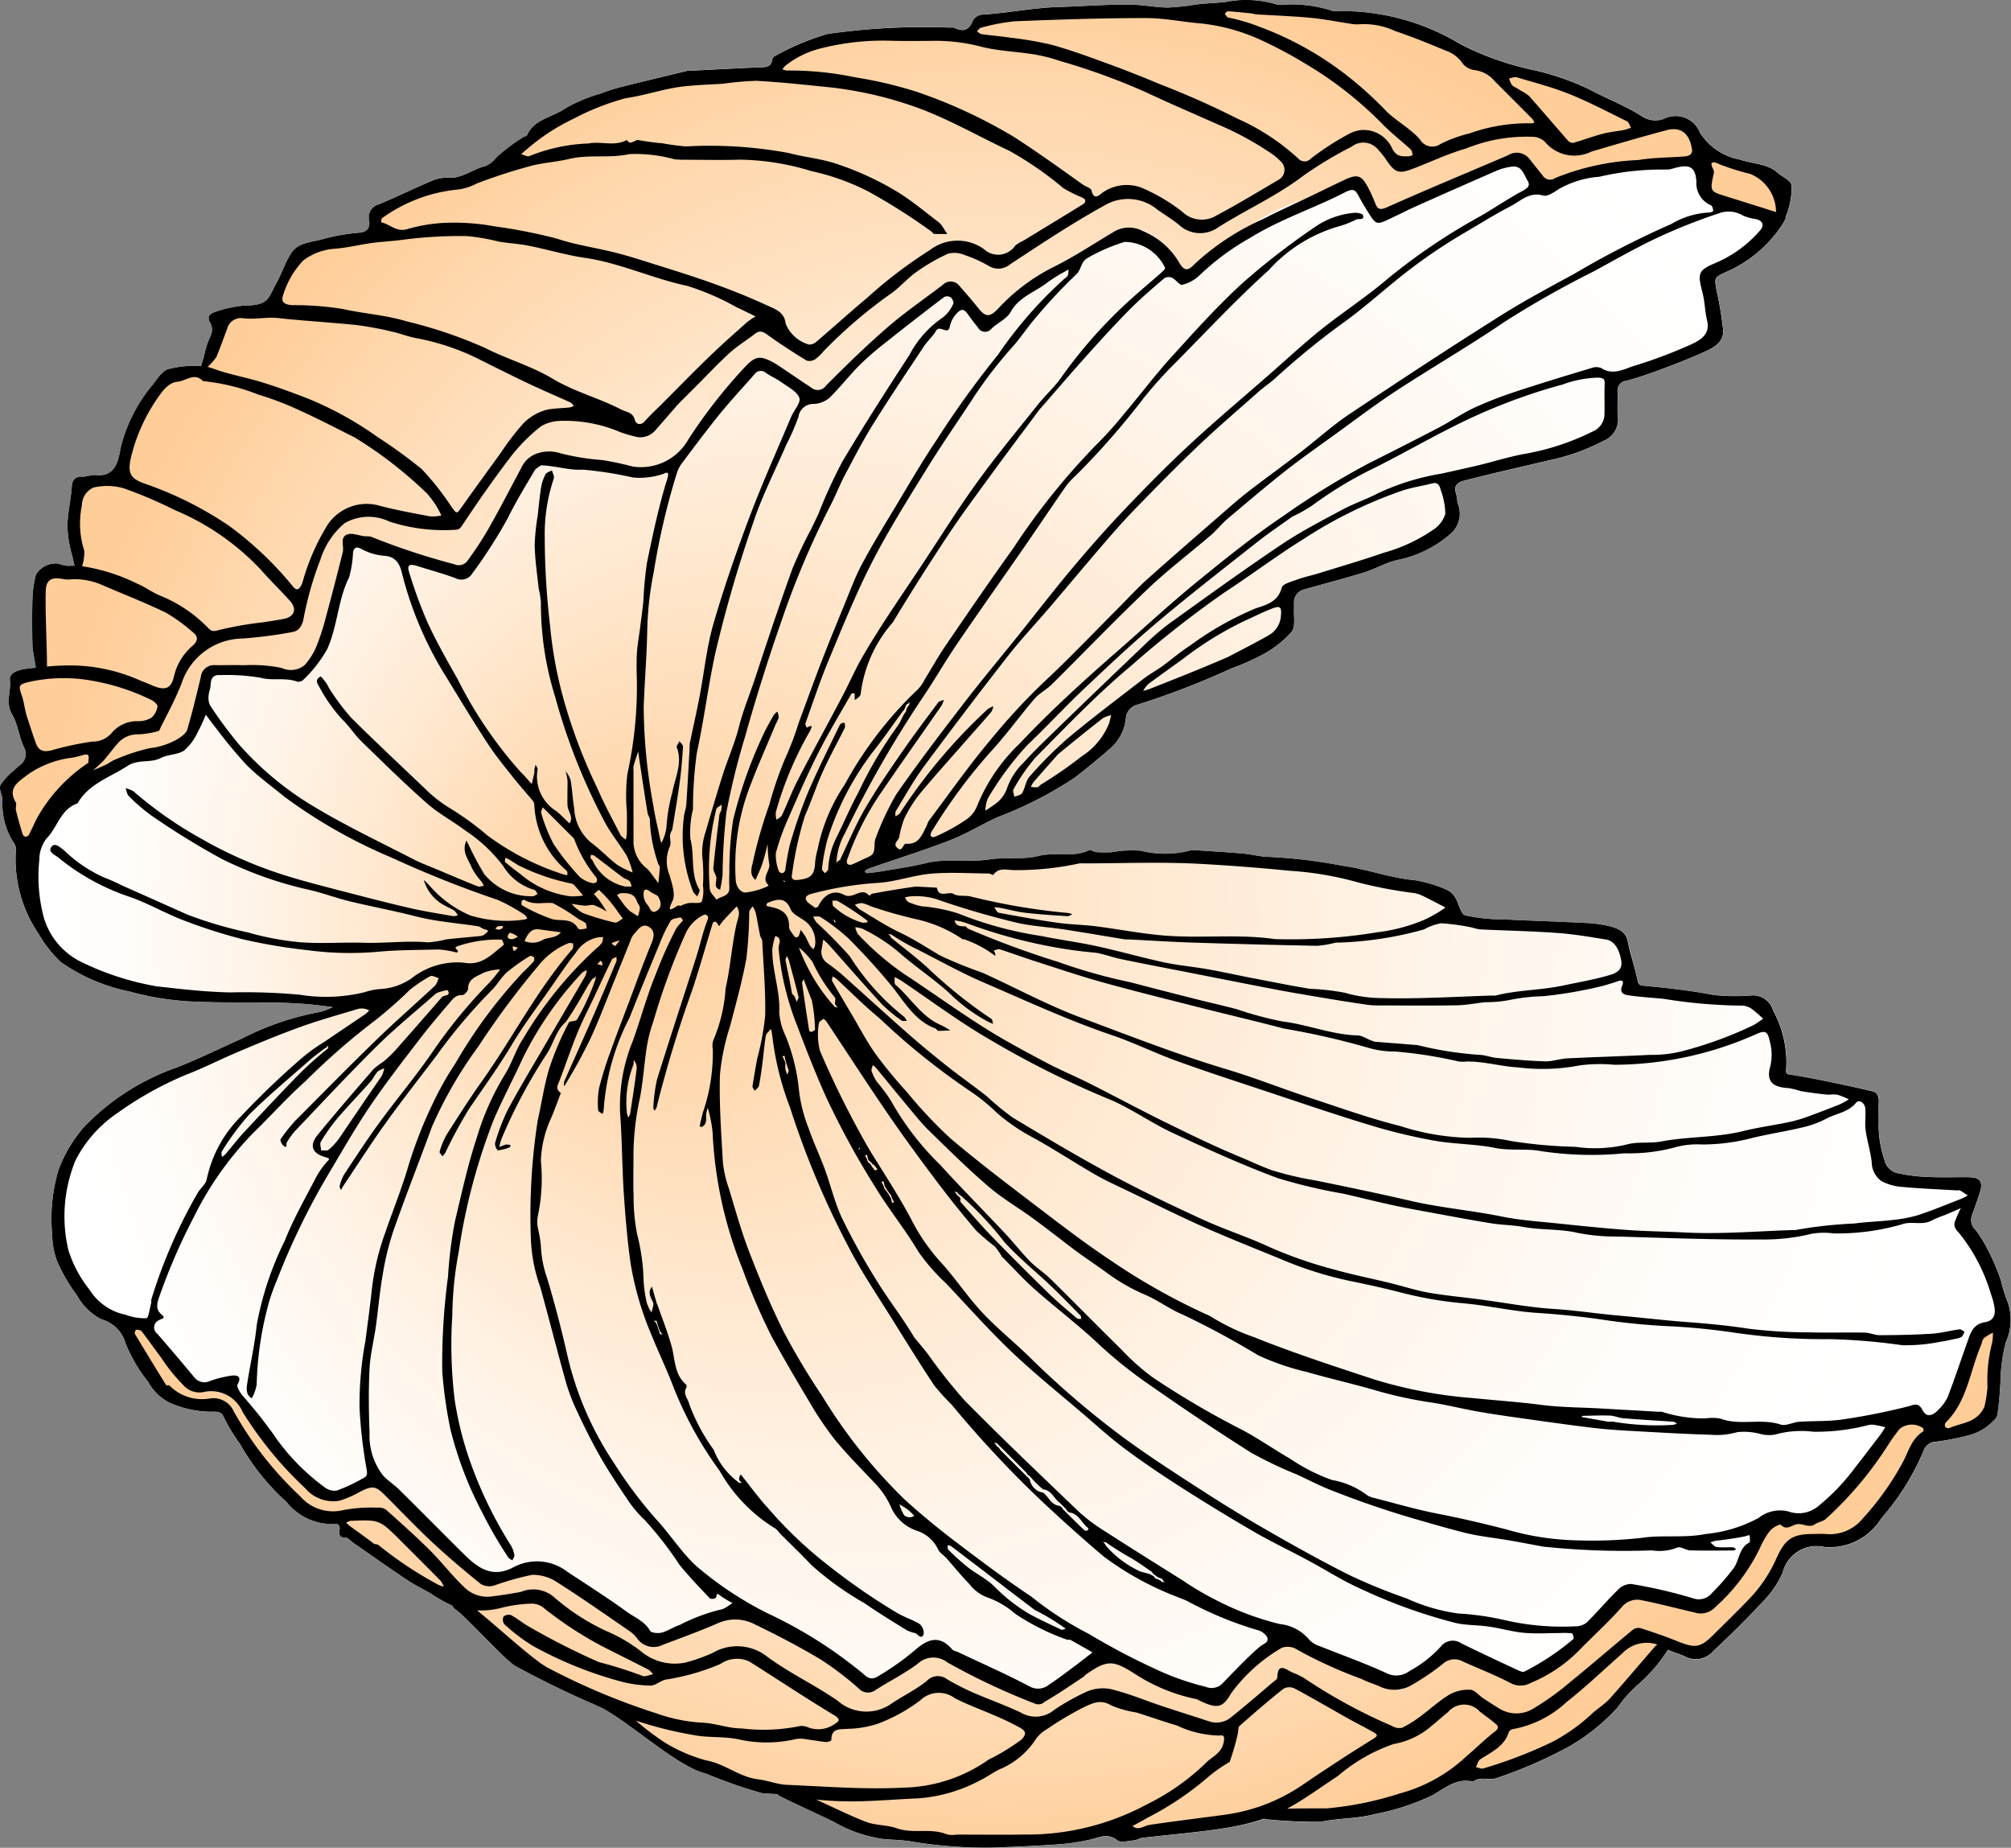 <svg xmlns="http://www.w3.org/2000/svg" xmlns:xlink="http://www.w3.org/1999/xlink" width="70.134" height="64.432" viewBox="0 0 70.134 64.432"><rect x="0" y="0" width="70.134" height="64.432" fill="#808080" stroke="none"/><defs><radialGradient id="radial-gradient" cx="35.067" cy="32.216" fx="20.125" r="33.671" gradientUnits="userSpaceOnUse"><stop offset="0" stop-color="#ffcd98"/><stop offset="0.098" stop-color="#ffd5a8"/><stop offset="0.366" stop-color="#ffe7cd"/><stop offset="0.614" stop-color="#fff4e9"/><stop offset="0.833" stop-color="#fffcf9"/><stop offset="1" stop-color="#fff"/></radialGradient><radialGradient id="radial-gradient-2" cx="34.928" cy="32.256" r="33.429" gradientUnits="userSpaceOnUse"><stop offset="0" stop-color="#fff"/><stop offset="0.167" stop-color="#fffcf9"/><stop offset="0.386" stop-color="#fff4e9"/><stop offset="0.634" stop-color="#ffe7cd"/><stop offset="0.902" stop-color="#ffd5a8"/><stop offset="1" stop-color="#ffcd98"/></radialGradient></defs><title>sea-shell-1-iso</title><g id="Layer_2" data-name="Layer 2"><g id="sea-shell-1-iso"><path id="void" d="M69.957,46.79a5.437,5.437,0,0,0-.182,1.194c-.007.445-.065.89-.115,1.333a.4.4,0,0,1-.141.227,1.795,1.795,0,0,1-.885.51,8.547,8.547,0,0,1-1.117.223.461.461,0,0,0-.433.321,8.81,8.81,0,0,1-1.486,2.369,2.108,2.108,0,0,1-1.984.979,1.217,1.217,0,0,0-1.445.897,3.388,3.388,0,0,1-.632.945q-.854.926-1.783,1.785a.802.802,0,0,1-.986.196c-.191-.096-.4-.144-.603-.234a.311.311,0,0,1-.024.036,5.633,5.633,0,0,1-.986,1.151,4.212,4.212,0,0,0-.747.825,7.045,7.045,0,0,1-1.684,1.354,15.919,15.919,0,0,1-2.539,1.105c-.251.091-.562-.074-.811.124-.572-.144-.988.227-1.416.474a8.218,8.218,0,0,1-2.029.66c-.598.16-1.244.134-1.854.263a16.515,16.515,0,0,1-1.926-.089.131.131,0,0,1-.057-.017,7.798,7.798,0,0,1-1.249.306c-.998.167-2.012.244-3.022.361-.086.012-.165.077-.251.084-.203.014-.479.098-.603-.002-.357-.28-.663-.077-.998-.01a8.34,8.34,0,0,1-1.029.153c-.809.053-1.62.096-2.429.115a15.98,15.98,0,0,1-2.785-.223c-.294-.045-.593-.05-.892-.074a4.777,4.777,0,0,1-1.763-.608c-.172-.089-1.742-.811-1.907-.912a.098.098,0,0,1-.038-.048c-.179-.017-.361-.017-.541-.036a16.398,16.398,0,0,1-1.962-.684c-1.012-.223-2.862-1.974-3.795-2.364a.436.436,0,0,1-.067-.034c.462.199.933.38,1.409.543a8.525,8.525,0,0,0-1.189-.885.324.324,0,0,0-.232-.026c-.189.098-.191.256.012.368-.952-.4-1.881-.861-2.79-1.354-.316-.17-1.756-1.751-2.058-1.95a.402.402,0,0,1-.141-.151,5.015,5.015,0,0,1-.787-.452c-.263-.151-.538-.282-.79-.45-.634-.426-1.256-.866-1.881-1.302-.091-.062-.182-.172-.27-.172-.199,0-.225-.091-.203-.244.024-.165-.022-.256-.211-.23a2.036,2.036,0,0,1-1.637-.766A8.089,8.089,0,0,1,8.372,50.35a6.665,6.665,0,0,1-.562-.921c-.089-.234-.287-.201-.476-.203a3.531,3.531,0,0,1-1.424-.316,1.743,1.743,0,0,1-.744-.725,5.381,5.381,0,0,1-.785-1.342,1.214,1.214,0,0,0-.852-.842,2.043,2.043,0,0,1-.845-.83,5.935,5.935,0,0,1-.696-1.208,2.682,2.682,0,0,1-.165-.907,5.925,5.925,0,0,1,.223-2.268,4.845,4.845,0,0,1,.878-1.481,8.291,8.291,0,0,1,3.23-2.082c.775-.299,1.524-.672,2.285-1.012a9.911,9.911,0,0,1,2.728-.928,1.953,1.953,0,0,0,.443-.167l-.438-.057c-1.402-.172-2.811-.065-4.213-.129A9.924,9.924,0,0,1,4.517,34.573,6.444,6.444,0,0,1,2.124,33.551a4.526,4.526,0,0,1-.78-.991,4.616,4.616,0,0,1-.794-2.838.459.459,0,0,0-.029-.273,2.524,2.524,0,0,1-.433-1.553c-.002-.175-.132-.38-.072-.512a2.105,2.105,0,0,1,.459-.502,2.596,2.596,0,0,1,.208-.189.475.475,0,0,0,.153-.636C.67,25.686.624,25.253.423,24.906c-.237-.404-.026-.797-.074-1.192-.031-.278.349-.366.601-.397.103-.012.203-.024.306-.036-.05-.256-.12-.644-.122-.747-.012-.557-.017-1.115,0-1.67a4.498,4.498,0,0,1,.115-.816.815.815,0,0,1,.775-.395,1.198,1.198,0,0,0,.366.079q.104-.007.208-.007c-.036-.156-.065-.299-.077-.342A4.142,4.142,0,0,1,2.354,18.355c.007-.457.12-.912.151-1.371.019-.27.129-.364.385-.359.146.002.294-.069.433-.055.739.077.809-.538.895-.974a5.495,5.495,0,0,1,1.12-2.189c.155-.211.347-.5.562-.541a3.89,3.89,0,0,1,1.117-.108.484.484,0,0,0-.022.282c.034-.038.134-.136.242-.244a1.466,1.466,0,0,0-.22-.038c.043-.163.108-.34.115-.404a2.747,2.747,0,0,1,.201-.603.513.513,0,0,0,.012-.471c-.151-.232-.017-.352.17-.404A4.015,4.015,0,0,1,8.57,10.653c.818,0,.794-.275,1.079-.792.189-.342.306-.725.522-1.048.239-.359.691-.364,1.065-.469a7.054,7.054,0,0,1,1.285-.23c.318-.026.39-.182.357-.443a.462.462,0,0,1,.34-.548c.639-.263,1.259-.572,1.897-.842a1.317,1.317,0,0,1,.538-.081c.479.022.84-.304,1.275-.409a.928.928,0,0,0,.39-.306,6.11,6.11,0,0,1,.959-.718c.026-.022.088-.012.098-.034.244-.591.89-.634,1.33-.952a5.447,5.447,0,0,1,1.223-.512,6.303,6.303,0,0,1,.711-.23c.782-.199,1.57-.388,2.354-.577a1.031,1.031,0,0,1,.172-.002c.77-.038,1.541-.079,2.314-.112.213-.01.424.014.457-.285a.194.194,0,0,1,.115-.12,8.466,8.466,0,0,1,1.818-.761A23.76,23.76,0,0,1,33.153.963.305.305,0,0,1,33.268.965c.311.151.531.11.665-.249A.416.416,0,0,1,34.239.51c.912-.053,1.804-.242,2.725-.268C37.792.221,38.622.149,39.453.163c.426.007.849.096,1.275.101a7.739,7.739,0,0,0,.991-.108c.328-.038.665-.053.991-.081A3.684,3.684,0,0,1,44.504.149a1.074,1.074,0,0,0,.402.007A4.693,4.693,0,0,1,46.48.384a1.042,1.042,0,0,0,.287.005A8.001,8.001,0,0,1,50.95,1.546a10.203,10.203,0,0,0,2.62.912,9.625,9.625,0,0,1,1.861.656c.608.328,1.263.572,1.852.95a.843.843,0,0,0,.737.086.911.911,0,0,1,1.271.476,2.089,2.089,0,0,0,1.4.94c.435.153.931.127,1.309.455.139.12.309.206.435.333.124.122.002.89-.16,1.211.017.057-.031.141-.127.29a4.48,4.48,0,0,1-1.962,1.637c-.412.187-.4.199-.311.675a12.294,12.294,0,0,1,.223,1.345c.029.419-.321.605-.641.751-.452.208-.914.39-1.381.565-.447.167-.902.33-1.364.455a.334.334,0,0,0-.294.392c.01.287-.019.579.007.864a.787.787,0,0,1-.502.835,7.226,7.226,0,0,1-1.909.682c-.979.232-1.962.45-2.936.701-.156.041-.402.136-.304.428.041.117.038.251.069.373A.933.933,0,0,1,50.581,18.623a4.039,4.039,0,0,1-1.821.897c-.412.089-.79.318-1.196.445-.682.211-1.376.385-2.063.581a.457.457,0,0,0-.368.431c-.005.077.002.156-.002.232-.019.28.06.639-.084.821a3.522,3.522,0,0,1-.988.78,7.911,7.911,0,0,1-1.115.498A28.053,28.053,0,0,1,39.613,24.59a.547.547,0,0,0-.34.378,1.612,1.612,0,0,1-.622,1.187c-.376.333-.763.648-1.158.955a13.515,13.515,0,0,1-2.708,1.385c-.548.256-1.067.577-1.629.794-.876.342-1.775.624-2.668.933-.084.029-.167.055-.249.091a.373.373,0,0,0-.081.081c.031.019.062.057.091.053.165-.014.328-.033.491-.062.519-.091,1.043-.16,1.553-.285.73-.179,1.476-.017,2.197-.129.584-.089,1.187.019,1.735-.122.589-.151,1.196.069,1.759-.196.06-.029.167.055.254.062a4.567,4.567,0,0,0,.543.005,3.823,3.823,0,0,1,.998-.053,3.577,3.577,0,0,0,1.706,0,.633.633,0,0,1,.163-.022c.56.036,1.12.069,1.68.117.239.022.476.074.77.112a17.625,17.625,0,0,1,2.74.321c.852.112,1.656.424,2.512.5a4.514,4.514,0,0,1,1.122.34.644.644,0,0,1,.287.268c.129.206.189.572.349.617a6.08,6.08,0,0,0,1.326.141c.924.045,1.85.072,2.773.12a4.491,4.491,0,0,1,.95.122c.27.074.55.172.62.538.084.438.239.861.328,1.299.031.151.034.215.218.234.821.077,1.639.165,2.453.323a7.15,7.15,0,0,0,1.321.014.726.726,0,0,1,.749.529,3.768,3.768,0,0,1,.452,2.058c-.019.172.077.163.203.184.412.062.821.141,1.227.225.531.11,1.06.223,1.584.349a.297.297,0,0,1,.215.347c-.014.287.002.577-.005.864a3.759,3.759,0,0,0,.203,1.18.615.615,0,0,0,.514.474,6.033,6.033,0,0,0,1.101.122c.44.019.883,0,1.325.005.416.007.51.153.373.572-.077.234-.156.471-.244.703a.486.486,0,0,0,.101.557,3.693,3.693,0,0,1,.426.684c.103.187.189.383.273.577.072.163.134.33.189.498a5.685,5.685,0,0,0,.239.766A1.912,1.912,0,0,1,69.957,46.79Z" style="fill:#fff"/><path id="fill3" d="M69.957,46.79a5.437,5.437,0,0,0-.182,1.194c-.007.445-.065.89-.115,1.333a.4.4,0,0,1-.141.227,1.795,1.795,0,0,1-.885.51,8.547,8.547,0,0,1-1.117.223.461.461,0,0,0-.433.321,8.81,8.81,0,0,1-1.486,2.369,2.108,2.108,0,0,1-1.984.979,1.217,1.217,0,0,0-1.445.897,3.388,3.388,0,0,1-.632.945q-.854.926-1.783,1.785a.802.802,0,0,1-.986.196c-.191-.096-.4-.144-.603-.234a.311.311,0,0,1-.024.036,5.633,5.633,0,0,1-.986,1.151,4.212,4.212,0,0,0-.747.825,7.045,7.045,0,0,1-1.684,1.354,15.919,15.919,0,0,1-2.539,1.105c-.251.091-.562-.074-.811.124-.572-.144-.988.227-1.416.474a8.218,8.218,0,0,1-2.029.66c-.598.16-1.244.134-1.854.263a16.515,16.515,0,0,1-1.926-.089.131.131,0,0,1-.057-.017,7.798,7.798,0,0,1-1.249.306c-.998.167-2.012.244-3.022.361-.086.012-.165.077-.251.084-.203.014-.479.098-.603-.002-.357-.28-.663-.077-.998-.01a8.34,8.34,0,0,1-1.029.153c-.809.053-1.62.096-2.429.115a15.98,15.98,0,0,1-2.785-.223c-.294-.045-.593-.05-.892-.074a4.777,4.777,0,0,1-1.763-.608c-.172-.089-1.742-.811-1.907-.912a.098.098,0,0,1-.038-.048c-.179-.017-.361-.017-.541-.036a16.398,16.398,0,0,1-1.962-.684c-1.012-.223-2.862-1.974-3.795-2.364a.436.436,0,0,1-.067-.034c.462.199.933.38,1.409.543a8.525,8.525,0,0,0-1.189-.885.324.324,0,0,0-.232-.026c-.189.098-.191.256.012.368-.952-.4-1.881-.861-2.79-1.354-.316-.17-1.756-1.751-2.058-1.95a.402.402,0,0,1-.141-.151,5.015,5.015,0,0,1-.787-.452c-.263-.151-.538-.282-.79-.45-.634-.426-1.256-.866-1.881-1.302-.091-.062-.182-.172-.27-.172-.199,0-.225-.091-.203-.244.024-.165-.022-.256-.211-.23a2.036,2.036,0,0,1-1.637-.766A8.089,8.089,0,0,1,8.372,50.35a6.665,6.665,0,0,1-.562-.921c-.089-.234-.287-.201-.476-.203a3.531,3.531,0,0,1-1.424-.316,1.743,1.743,0,0,1-.744-.725,5.381,5.381,0,0,1-.785-1.342,1.214,1.214,0,0,0-.852-.842,2.043,2.043,0,0,1-.845-.83,5.935,5.935,0,0,1-.696-1.208,2.682,2.682,0,0,1-.165-.907,5.925,5.925,0,0,1,.223-2.268,4.845,4.845,0,0,1,.878-1.481,8.291,8.291,0,0,1,3.23-2.082c.775-.299,1.524-.672,2.285-1.012a9.911,9.911,0,0,1,2.728-.928,1.953,1.953,0,0,0,.443-.167l-.438-.057c-1.402-.172-2.811-.065-4.213-.129A9.924,9.924,0,0,1,4.517,34.573,6.444,6.444,0,0,1,2.124,33.551a4.526,4.526,0,0,1-.78-.991,4.616,4.616,0,0,1-.794-2.838.459.459,0,0,0-.029-.273,2.524,2.524,0,0,1-.433-1.553c-.002-.175-.132-.38-.072-.512a2.105,2.105,0,0,1,.459-.502,2.596,2.596,0,0,1,.208-.189.475.475,0,0,0,.153-.636C.67,25.686.624,25.253.423,24.906c-.237-.404-.026-.797-.074-1.192-.031-.278.349-.366.601-.397.103-.012.203-.024.306-.036-.05-.256-.12-.644-.122-.747-.012-.557-.017-1.115,0-1.67a4.498,4.498,0,0,1,.115-.816.815.815,0,0,1,.775-.395,1.198,1.198,0,0,0,.366.079q.104-.007.208-.007c-.036-.156-.065-.299-.077-.342A4.142,4.142,0,0,1,2.354,18.355c.007-.457.12-.912.151-1.371.019-.27.129-.364.385-.359.146.002.294-.069.433-.055.739.077.809-.538.895-.974a5.495,5.495,0,0,1,1.12-2.189c.155-.211.347-.5.562-.541a3.89,3.89,0,0,1,1.117-.108.484.484,0,0,0-.022.282c.034-.038.134-.136.242-.244a1.466,1.466,0,0,0-.22-.038c.043-.163.108-.34.115-.404a2.747,2.747,0,0,1,.201-.603.513.513,0,0,0,.012-.471c-.151-.232-.017-.352.17-.404A4.015,4.015,0,0,1,8.57,10.653c.818,0,.794-.275,1.079-.792.189-.342.306-.725.522-1.048.239-.359.691-.364,1.065-.469a7.054,7.054,0,0,1,1.285-.23c.318-.026.39-.182.357-.443a.462.462,0,0,1,.34-.548c.639-.263,1.259-.572,1.897-.842a1.317,1.317,0,0,1,.538-.081c.479.022.84-.304,1.275-.409a.928.928,0,0,0,.39-.306,6.11,6.11,0,0,1,.959-.718c.026-.022.088-.012.098-.034.244-.591.89-.634,1.33-.952a5.447,5.447,0,0,1,1.223-.512,6.303,6.303,0,0,1,.711-.23c.782-.199,1.57-.388,2.354-.577a1.031,1.031,0,0,1,.172-.002c.77-.038,1.541-.079,2.314-.112.213-.01.424.014.457-.285a.194.194,0,0,1,.115-.12,8.466,8.466,0,0,1,1.818-.761A23.76,23.76,0,0,1,33.153.963.305.305,0,0,1,33.268.965c.311.151.531.11.665-.249A.416.416,0,0,1,34.239.51c.912-.053,1.804-.242,2.725-.268C37.792.221,38.622.149,39.453.163c.426.007.849.096,1.275.101a7.739,7.739,0,0,0,.991-.108c.328-.038.665-.053.991-.081A3.684,3.684,0,0,1,44.504.149a1.074,1.074,0,0,0,.402.007A4.693,4.693,0,0,1,46.48.384a1.042,1.042,0,0,0,.287.005A8.001,8.001,0,0,1,50.95,1.546a10.203,10.203,0,0,0,2.62.912,9.625,9.625,0,0,1,1.861.656c.608.328,1.263.572,1.852.95a.843.843,0,0,0,.737.086.911.911,0,0,1,1.271.476,2.089,2.089,0,0,0,1.4.94c.435.153.931.127,1.309.455.139.12.309.206.435.333.124.122.002.89-.16,1.211.017.057-.031.141-.127.29a4.48,4.48,0,0,1-1.962,1.637c-.412.187-.4.199-.311.675a12.294,12.294,0,0,1,.223,1.345c.029.419-.321.605-.641.751-.452.208-.914.39-1.381.565-.447.167-.902.33-1.364.455a.334.334,0,0,0-.294.392c.01.287-.019.579.007.864a.787.787,0,0,1-.502.835,7.226,7.226,0,0,1-1.909.682c-.979.232-1.962.45-2.936.701-.156.041-.402.136-.304.428.041.117.038.251.069.373A.933.933,0,0,1,50.581,18.623a4.039,4.039,0,0,1-1.821.897c-.412.089-.79.318-1.196.445-.682.211-1.376.385-2.063.581a.457.457,0,0,0-.368.431c-.005.077.002.156-.002.232-.019.28.06.639-.084.821a3.522,3.522,0,0,1-.988.78,7.911,7.911,0,0,1-1.115.498A28.053,28.053,0,0,1,39.613,24.59a.547.547,0,0,0-.34.378,1.612,1.612,0,0,1-.622,1.187c-.376.333-.763.648-1.158.955a13.515,13.515,0,0,1-2.708,1.385c-.548.256-1.067.577-1.629.794-.876.342-1.775.624-2.668.933-.084.029-.167.055-.249.091a.373.373,0,0,0-.081.081c.031.019.062.057.091.053.165-.014.328-.033.491-.062.519-.091,1.043-.16,1.553-.285.73-.179,1.476-.017,2.197-.129.584-.089,1.187.019,1.735-.122.589-.151,1.196.069,1.759-.196.06-.029.167.055.254.062a4.567,4.567,0,0,0,.543.005,3.823,3.823,0,0,1,.998-.053,3.577,3.577,0,0,0,1.706,0,.633.633,0,0,1,.163-.022c.56.036,1.12.069,1.68.117.239.022.476.074.77.112a17.625,17.625,0,0,1,2.74.321c.852.112,1.656.424,2.512.5a4.514,4.514,0,0,1,1.122.34.644.644,0,0,1,.287.268c.129.206.189.572.349.617a6.08,6.08,0,0,0,1.326.141c.924.045,1.85.072,2.773.12a4.491,4.491,0,0,1,.95.122c.27.074.55.172.62.538.084.438.239.861.328,1.299.031.151.034.215.218.234.821.077,1.639.165,2.453.323a7.15,7.15,0,0,0,1.321.014.726.726,0,0,1,.749.529,3.768,3.768,0,0,1,.452,2.058c-.019.172.077.163.203.184.412.062.821.141,1.227.225.531.11,1.06.223,1.584.349a.297.297,0,0,1,.215.347c-.014.287.002.577-.005.864a3.759,3.759,0,0,0,.203,1.18.615.615,0,0,0,.514.474,6.033,6.033,0,0,0,1.101.122c.44.019.883,0,1.325.005.416.007.51.153.373.572-.077.234-.156.471-.244.703a.486.486,0,0,0,.101.557,3.693,3.693,0,0,1,.426.684c.103.187.189.383.273.577.072.163.134.33.189.498a5.685,5.685,0,0,0,.239.766A1.912,1.912,0,0,1,69.957,46.79Z" style="fill:url(#radial-gradient)"/><path id="fill2" d="M29.421,13.177l.004-.003-.008.008ZM59.034,5.564a.659.659,0,0,1,.582.371.568.568,0,0,0-.276.354.604.604,0,0,0,.377.714c.124.037.247.073.369.117.314.112.614.265.919.403.074.014.148.027.222.047a2.363,2.363,0,0,0,.524.076.537.537,0,0,0,.244-.055c.043.004.085.008.127.012a1.577,1.577,0,0,0-.172-1.223,1.485,1.485,0,0,0-.694-.457c-.399-.148-.813-.248-1.203-.421a2.183,2.183,0,0,1-.61-.377c-.177-.165-.298-.377-.46-.554-.309-.339-.867-.19-1.275-.23a3.552,3.552,0,0,1-1.408-.69c-.269-.152-.545-.272-.811-.412a.592.592,0,0,1-.375-.039,16.41,16.41,0,0,0-2.148-.678,18.154,18.154,0,0,1-2.037-.783c-.317-.131-.633-.264-.947-.402A6.257,6.257,0,0,0,49.153.978C48.567.816,47.938.777,47.34.675A29.568,29.568,0,0,0,43.245.301c-.626-.019-1.211.226-1.839.25-.671.026-1.347.002-2.018-.017C38.034.495,36.681.432,35.329.525a.413.413,0,0,1-.078.026,9.001,9.001,0,0,0-1.378.492,3.587,3.587,0,0,1-1.5.089c-1.044-.024-2.077.143-3.119.026a5.705,5.705,0,0,0-.723.265c-.538.241-.985.628-1.507.891a4.566,4.566,0,0,1-1.735.268c-.676.058-1.345.17-2.025.176a.611.611,0,0,1-.114-.01,9.548,9.548,0,0,0-2.354.837c-.438.208-.829.5-1.268.708a9.081,9.081,0,0,0-1.22.595l-.001.001a.572.572,0,0,1-.241.459,7.348,7.348,0,0,1-1.832.793c-.718.28-1.409.631-2.109.951-.262.12-.651.185-.831.415a1.741,1.741,0,0,1-.659.64,3.511,3.511,0,0,1-.873.168c-.067.014-.134.028-.202.041-.212.048-.422.102-.635.145a1.795,1.795,0,0,0-.526.448c-.283.363-.49.782-.784,1.138a1.904,1.904,0,0,1-.173.18.647.647,0,0,1-.556.367c-.069.031-.138.062-.211.087-.175.06-.356.104-.534.151a3.045,3.045,0,0,1-.381.128.597.597,0,0,0-.009.06,3.955,3.955,0,0,1-.042.59,1.835,1.835,0,0,1-.47.898,1.215,1.215,0,0,1-.207.161l-.015.051a1.466,1.466,0,0,1,.22.038c-.108.108-.208.206-.242.244a.484.484,0,0,1,.022-.282c-.024-.002-.048-.001-.072-.002a2.302,2.302,0,0,1-.765.212c-.009.001-.017 0-.025.001a.907.907,0,0,0-.33.239,7.737,7.737,0,0,0-.563.669,4.155,4.155,0,0,0-.846,1.727l.002.003a.61.61,0,0,1-.17.822,4.214,4.214,0,0,1-.993.507,1.797,1.797,0,0,0-.422.226c-.038.028-.052.04-.057.044l-.001.002c.01-.005.095-.063-.012.021l-.007.013-.018.073c-.058.392-.019.794-.078,1.189-.018.124-.037.248-.05.372a.123.123,0,0,1,0.0.034.606.606,0,0,1-.013.814l0.0.001-.001 0a.565.565,0,0,1-.229.157.642.642,0,0,1-.504-.008l-.005.001a1.154,1.154,0,0,0-.224.088c-.166.085-.258.135-.294.251a1.807,1.807,0,0,0,.017.675c.023.217.031.428.034.646a9.111,9.111,0,0,1,.04,1.284,1.228,1.228,0,0,1-.818.994c-.055.023-.114.047-.172.066.035.095.102.25.009.036.043.099.079.202.122.301a7.507,7.507,0,0,1,.37,1.448A1.284,1.284,0,0,1,.595,26.887a2.553,2.553,0,0,0-.476.641,1.173,1.173,0,0,0,.063.683c.113.413.192.819.327,1.22l.013.019a.21.21,0,0,1,.031.103c.016.043.029.087.046.13.067.161.12.329.181.492A4.998,4.998,0,0,1,3.314,27.26a2.415,2.415,0,0,1,.721-.468c.172-.074.353-.143.537-.212l.004-.001c.055-.011.108-.027.162-.042a5.109,5.109,0,0,1,.704-.148l-.043.008A1.769,1.769,0,0,0,5.6,26.374a1.041,1.041,0,0,0,.127-.025,1.519,1.519,0,0,0,.343-.146,1.555,1.555,0,0,0,.541-.531,1.221,1.221,0,0,0,.08-.166l.029-.069.012-.023c.04-.002.053.036.016.142a2.416,2.416,0,0,0,.113-.531c.052-.188.103-.38.169-.562.007-.019.072-.181.011-.044.034-.076.071-.148.099-.227.037-.103.063-.212.089-.318a4.248,4.248,0,0,0,.093-.495.783.783,0,0,1,.309-.019c.18.019.359.046.537.074a3.043,3.043,0,0,1,.323-.109l.026.001c.01.001.037.004.05.006l.001 0c.024.004.048.008.072.012.069.011.139.021.208.025l.002 0.0.043.007a1.435,1.435,0,0,0,.196.023c.048.001.098-.001.146-.003l.001 0c.026.007.052.012.078.019.129.03.259.057.389.079a2.126,2.126,0,0,0,.925.006l.001-.002a7.357,7.357,0,0,1,.411-.638c.057-.082.115-.163.174-.245l.087-.122.024-.034c.044-.065.086-.13.127-.196.1-.391.143-.935.218-1.346a1.784,1.784,0,0,1,.301-.721.53.53,0,0,1,.01-.158c.025-.106.065-.208.089-.313l-0-.001a.569.569,0,0,1,.079-.522.617.617,0,0,1,.453-.258,2.219,2.219,0,0,1,1.205.254c.137.061.269.13.4.203.443.064.872.18,1.307.279a.535.535,0,0,0,.231.248.605.605,0,0,0,.812-.213.947.947,0,0,0,.104-.262l.003-.012.004-.007c.027-.043.061-.082.086-.126.011-.019.019-.038.028-.058l.028-.066.003-.005a.999.999,0,0,0,.178-.294,4.236,4.236,0,0,0,.179-.453c.016-.053.031-.107.045-.16l.003-.012c.016-.035.031-.071.046-.107-.003.008.008-.019.019-.048l.002-.001c-.008.021-.002.011.006-.006.035-.034.069-.07.107-.101l.038-.031a.602.602,0,0,1,.126-.253,2.703,2.703,0,0,0,.165-.226,1.919,1.919,0,0,1,.561-.884,2.007,2.007,0,0,1,.355-.374,1.421,1.421,0,0,1,.698-.292c.107.023.217.042.32.073.204.061.399.154.605.208a5.133,5.133,0,0,0,1.199.189,6.228,6.228,0,0,0,1.234.017q.047-.007.011-.004-.058.003.056-.003a1.231,1.231,0,0,0,.229-.038,1.87,1.87,0,0,0,.323-.142,1.683,1.683,0,0,0,.5-.441.752.752,0,0,0,.091-.143c.165-.19.317-.386.456-.557.5-.613.904-1.287,1.37-1.924a1.396,1.396,0,0,1,.656-.507.674.674,0,0,0,.119.102.766.766,0,0,0,.282.102c.017.004.033.009.049.014.039.036.098.07.125.093.065.055.117.127.186.176a.152.152,0,0,0,.027.017,1.092,1.092,0,0,0,.134.159.967.967,0,0,0,.169.121,1.242,1.242,0,0,0,.605.321.984.984,0,0,0,.859-.211c.03-.025.058-.051.086-.079l.008-.005a2.701,2.701,0,0,0,.287-.218c.006-.005.065-.051.088-.076-.023.021-.069.046.004-.005l.007-.009-.003.006.009-.006a1.324,1.324,0,0,0,.261-.226,1.111,1.111,0,0,0,.136-.199l.072-.054c.154-.215.319-.436.494-.653l.015-.01a2.868,2.868,0,0,0,.454-.414c.045-.053.088-.107.134-.16.026-.03.052-.059.079-.087.006-.006.035-.032.053-.048l.023-.016c.033-.021.065-.043.099-.063.065-.039.132-.07.199-.105a1.563,1.563,0,0,0,.153-.103c.007-.005.031-.024.053-.038.009-.003.02-.006.035-.013a3.156,3.156,0,0,0,.53-.269,1.16,1.16,0,0,0,.102-.064l.004-.003a1.283,1.283,0,0,0,.371-.219.47.47,0,0,0,.142-.221,2.517,2.517,0,0,1,.373-.064.589.589,0,0,0,.328.315,1.536,1.536,0,0,1,.088.162,1.062,1.062,0,0,0,.198.341.746.746,0,0,0,.729.192,1.649,1.649,0,0,0,.574-.316,1.578,1.578,0,0,0,.271-.207.818.818,0,0,0,.134-.187.705.705,0,0,1,.049-.095l-.048.062a.796.796,0,0,0,.081-.128,2.069,2.069,0,0,1,.205-.16,15.55,15.55,0,0,1,2.087-1.455c.263-.167.529-.327.802-.464a1.537,1.537,0,0,1,1.196-.154,1.805,1.805,0,0,1,.827.687c.041.054.081.109.121.163a.568.568,0,0,0,.568.665.547.547,0,0,0,.561-.469,11.028,11.028,0,0,0,1.229-.919,6.778,6.778,0,0,1,2.63-1.314c.042-.008.081-.011.122-.017.056-.021.139-.048.017-.008a.84.84,0,0,0,.116-.059c.084-.044.168-.089.253-.132a3.769,3.769,0,0,1,.62-.271.602.602,0,0,1,.751.376,4.235,4.235,0,0,0,.239.65l.012.019c.129-.044.259-.09.387-.138.794-.296,1.558-.668,2.351-.966a6.878,6.878,0,0,1,.682-.221.577.577,0,0,1,.152-.084c.261-.09.502-.232.763-.322a1.12,1.12,0,0,1,1.097.098,1.319,1.319,0,0,1,.225.288c.088.137.192.264.292.393l.036.047.035.002.004-.003a8.228,8.228,0,0,1,2.49-.704c.408-.058.82-.087,1.229-.137A6.578,6.578,0,0,1,59.034,5.564Zm-2.578,52.02a.165.165,0,0,0-.029.019l.025-.016Zm13.227-10.058c-.039.306-.087.612-.124.918a2.188,2.188,0,0,1-.205.929,1.249,1.249,0,0,1-.737.447c-.148.053-.285.134-.431.193-.143.058-.293.085-.438.136a.305.305,0,0,1-.219-.011l-.036.006-.024.006-0-.003c-.032.005-.061.013-.094.015a.304.304,0,0,1-.157-.03l-.009.02c-.098.174-.275.268-.365.446a4.708,4.708,0,0,1-.484.731,4.442,4.442,0,0,1-.39.815,4.911,4.911,0,0,1-.712.923c-.236.229-.59.595-.944.577a.392.392,0,0,1-.087-.014.972.972,0,0,1-.82.057.936.936,0,0,1-.111-.014c-.121.031-.244.054-.356.093a2.485,2.485,0,0,0-.475.203,1.696,1.696,0,0,1-.189.197.396.396,0,0,1-.176.087c-.025.054-.051.109-.073.162a4.266,4.266,0,0,1-.375.751,7.885,7.885,0,0,1-.571.683c-.2.237-.413.465-.62.694-.313.344-.65.906-1.145.977a1.8,1.8,0,0,1-.892-.101c-.117-.046-.229-.096-.348-.138a.883.883,0,0,0-.093-.027.794.794,0,0,1-.156.237.528.528,0,0,1-.067.056c-.11.125-.227.244-.346.364a5.772,5.772,0,0,0-.84,1.031,5.229,5.229,0,0,1-.694.963,4.446,4.446,0,0,1-1.225.744,16.442,16.442,0,0,1-2.994,1.188,12.098,12.098,0,0,0-1.62.496c-.462.2-.889.482-1.355.671a4.834,4.834,0,0,1-1.669.137c-.612.024-1.205.199-1.816.221a14.617,14.617,0,0,0-2.138.068c-.821.11-1.64.238-2.467.294-.845.058-1.683.091-2.525.193-.813.099-1.626.216-2.444.268a11.187,11.187,0,0,1-2.4-.106c-.793-.118-1.59-.209-2.38-.346a10.113,10.113,0,0,1-2.177-.584c-.69-.288-1.352-.632-2.061-.874-.586-.2-1.202-.281-1.802-.43l-.031-.022c-.091-.065-.181-.13-.272-.194-.232-.164-.465-.326-.708-.474a3.532,3.532,0,0,0-.963-.431.46.46,0,0,0-.15-.207c-.353-.267-.723-.51-1.101-.743.195.074.39.146.587.213a8.525,8.525,0,0,0-1.189-.885.324.324,0,0,0-.232-.026.259.259,0,0,0-.133.13,13.423,13.423,0,0,1-3.618-2.609.44.44,0,0,0-.228-.133A.41.41,0,0,0,16.684,56.382a3.523,3.523,0,0,0-1.801-.917c-.368-.235-.728-.485-1.066-.75a3.994,3.994,0,0,0-1.257-.868c-.032-.036-.065-.077-.115-.14a4.349,4.349,0,0,0-.317-.36.642.642,0,0,1,.007-.239,1.271,1.271,0,0,1-.264-.118.346.346,0,0,1-.127-.143c-.091.001-.181-0-.268-.002a2.401,2.401,0,0,1-1.068-.427,3.213,3.213,0,0,1-.916-.758,10.747,10.747,0,0,1-.663-.939,10.174,10.174,0,0,1-.571-1.047,1.185,1.185,0,0,0-.406-.454,1.716,1.716,0,0,0-.627-.064,2.25,2.25,0,0,1-1.174-.511,2.757,2.757,0,0,1-.845-.874c-.103-.181-.22-.353-.334-.528-.059-.091-.123-.173-.19-.257-.047-.06-.143-.131-.036-.095-.432-.148-.245-.836.189-.687.402.138.659.685.879,1.021a2.916,2.916,0,0,0,.432.596,5.594,5.594,0,0,0,.558.423c.413.291.887.138,1.342.291a1.636,1.636,0,0,1,.865.863,5.952,5.952,0,0,0,.623,1.08,5.708,5.708,0,0,0,.747.95,4.102,4.102,0,0,0,.971.655,1.433,1.433,0,0,0,.704.039,1.944,1.944,0,0,0,.511-.247.939.939,0,0,1,1.077.191c.272.23.657.384.806.718a1.026,1.026,0,0,1,.258.154,3.517,3.517,0,0,1,.391.325c.235.22.502.4.742.613.437.389.87.784,1.285,1.196a1.777,1.777,0,0,1,.592-.104c.204-.009.41-.032.617-.054a.331.331,0,0,1,.284-.142,1.383,1.383,0,0,1,.743.11c.188.105.342.267.52.388a6.672,6.672,0,0,0,1.325.73,6.702,6.702,0,0,1,1.063.602,2.362,2.362,0,0,1,.728.651.369.369,0,0,1,.189-.153,1.468,1.468,0,0,0,.531-.22,1.765,1.765,0,0,1,.57-.27,6.296,6.296,0,0,1,1.423-.352,1.872,1.872,0,0,1,1.151.254c.369.201.703.473,1.063.691.346.209.689.413,1.029.634.334.217.688.393,1.023.607a3.071,3.071,0,0,1,.536.401c.106-.057.221-.108.337-.172a8.221,8.221,0,0,0,1.047-.61c.134-.102.222-.255.368-.34a1.103,1.103,0,0,1,.443-.136c.416-.029.711.351,1.033.558a6.089,6.089,0,0,0,1.051.544c.401.158.842.212,1.253.339.103.032.21.068.318.106a1.818,1.818,0,0,1,.745-.432c.101-.046.21-.098.321-.138a.392.392,0,0,1,.025-.041.68.68,0,0,1,.632-.348c.028-.015.057-.029.084-.046.135-.084.228-.214.361-.301a1.15,1.15,0,0,1,.914-.031,10.301,10.301,0,0,1,1.672.751c.041.011.082.02.123.031.343.097.649.266.985.381.063.022.13.042.199.063a1.677,1.677,0,0,0,.343-.203,4.284,4.284,0,0,0,.351-.25c.263-.194.538-.377.815-.552a3.748,3.748,0,0,0,.679-.585.447.447,0,0,1,.608-.059.382.382,0,0,1,.076-.017,1.203,1.203,0,0,1,.653.238c.192.112.361.23.564.326.217.103.413.245.635.339.206.087.417.161.622.251.212.093.421.17.64.245.128.044.256.089.387.124.061.017.123.031.185.044.177-.106.341-.241.505-.361a4.897,4.897,0,0,1,.421-.271c.1-.086.203-.168.312-.251a1.22,1.22,0,0,1,.541-.304.414.414,0,0,1,.265.057,2.636,2.636,0,0,1,1.072.316,7.796,7.796,0,0,1,.863.413c.078-.002.157-.003.235-.006a2.552,2.552,0,0,1,.241-.111,5.858,5.858,0,0,1,.639-.316c.222-.168.482-.286.705-.455.096-.073.196-.142.295-.211.067-.081.133-.164.203-.244.477-.54,1.04-.994,1.548-1.502a.322.322,0,0,1,.407-.059c.007,0,.012-.001.019-.001a2.552,2.552,0,0,1,.554.061c.168.048.325.143.488.206a2.698,2.698,0,0,0,.935.098,2.007,2.007,0,0,0,.831-.314c.06-.029.123-.059.185-.091a.299.299,0,0,1,.044-.133.931.931,0,0,1,.251-.252,2.894,2.894,0,0,0,.213-.323c.117-.192.249-.387.347-.59a2.225,2.225,0,0,1,.356-.537c.049-.055.097-.117.147-.178A.391.391,0,0,1,61.506,53.5a.484.484,0,0,1,.175-.291.917.917,0,0,1,.263-.27,1.217,1.217,0,0,1,.61-.176,4.854,4.854,0,0,1,.642.066c.044-.03.089-.058.134-.085a6.496,6.496,0,0,0,1.16-.883,5.466,5.466,0,0,0,.901-.952c.106-.169.182-.347.291-.514.126-.193.252-.386.382-.577.249-.362.613-.562,1.01-.265.009.007.016.015.025.022a.295.295,0,0,1,.181-.11,1.833,1.833,0,0,0,.239-.068c.019-.014.039-.028.057-.04a1.269,1.269,0,0,1,.256-.141.558.558,0,0,1,.063-.076c.039-.035.059-.053.07-.061a3.413,3.413,0,0,0,.179-.43c.067-.148.123-.303.186-.453.117-.279.156-.577.259-.859a2.902,2.902,0,0,1,.342-.814.577.577,0,0,1,.423-.23.421.421,0,0,1,.391.335A2.656,2.656,0,0,1,69.684,47.526Z" style="fill:url(#radial-gradient-2)"/><path d="M70.019,45.406a5.456,5.456,0,0,1-.239-.764c-.055-.169-.118-.335-.189-.498-.084-.196-.17-.392-.273-.578a3.785,3.785,0,0,0-.426-.684.486.486,0,0,1-.102-.557c.088-.232.168-.468.245-.705.136-.417.043-.563-.375-.57-.441-.007-.884.013-1.324-.006a5.988,5.988,0,0,1-1.101-.123.613.613,0,0,1-.514-.472,3.811,3.811,0,0,1-.204-1.18c.008-.288-.008-.576.005-.864.008-.177-.055-.309-.214-.348-.525-.127-1.054-.239-1.584-.349-.408-.084-.818-.163-1.23-.227-.126-.019-.222-.012-.203-.183a3.767,3.767,0,0,0-.452-2.058.725.725,0,0,0-.748-.528,7.223,7.223,0,0,1-1.322-.015c-.813-.159-1.631-.246-2.452-.324-.184-.017-.186-.084-.217-.234-.09-.437-.246-.862-.329-1.3-.069-.366-.35-.463-.62-.537a4.498,4.498,0,0,0-.948-.122c-.924-.048-1.85-.074-2.774-.121a5.979,5.979,0,0,1-1.327-.14c-.16-.046-.219-.412-.348-.617a.66.66,0,0,0-.288-.269,4.516,4.516,0,0,0-1.122-.339c-.857-.075-1.659-.388-2.511-.501a17.726,17.726,0,0,0-2.74-.319c-.295-.038-.531-.092-.77-.112-.559-.048-1.12-.081-1.68-.117a.533.533,0,0,0-.163.021,3.562,3.562,0,0,1-1.705-.001,3.88,3.88,0,0,0-.999.053,4.624,4.624,0,0,1-.542-.005c-.087-.006-.194-.091-.255-.062-.562.266-1.17.047-1.758.197-.549.14-1.15.033-1.734.123-.721.111-1.467-.052-2.197.128-.51.126-1.034.195-1.552.286-.163.028-.327.047-.492.063-.028.003-.061-.035-.091-.055.027-.027.05-.065.082-.079.081-.037.165-.064.249-.093.89-.307,1.79-.589,2.667-.931.561-.219,1.081-.54,1.629-.794a13.506,13.506,0,0,0,2.708-1.387c.395-.306.784-.623,1.159-.953a1.618,1.618,0,0,0,.622-1.187.548.548,0,0,1,.339-.38,27.849,27.849,0,0,0,3.33-1.281,7.994,7.994,0,0,0,1.117-.497,3.59,3.59,0,0,0,.988-.782c.144-.181.065-.541.083-.821.005-.076-.004-.154.002-.23a.459.459,0,0,1,.369-.431c.687-.196,1.381-.372,2.063-.583.406-.125.784-.357,1.196-.443a4.026,4.026,0,0,0,1.822-.899.93.93,0,0,0,.26-1.065c-.031-.123-.028-.256-.069-.375-.099-.291.148-.386.304-.426.974-.253,1.957-.47,2.936-.703a7.177,7.177,0,0,0,1.908-.68.792.792,0,0,0,.504-.836c-.027-.285.001-.576-.007-.863a.334.334,0,0,1,.293-.393c.463-.123.916-.287,1.365-.455.465-.173.928-.357,1.379-.563.322-.147.67-.334.641-.753a11.926,11.926,0,0,0-.222-1.345c-.089-.477-.099-.487.31-.675a4.462,4.462,0,0,0,1.962-1.637c.096-.149.144-.231.127-.289.162-.322.284-1.087.162-1.21-.128-.128-.298-.212-.436-.331-.378-.328-.874-.302-1.31-.456a2.096,2.096,0,0,1-1.4-.94.911.911,0,0,0-1.271-.476.846.846,0,0,1-.737-.085c-.588-.378-1.243-.622-1.852-.95a9.436,9.436,0,0,0-1.862-.655,10.244,10.244,0,0,1-2.618-.912A8.004,8.004,0,0,0,46.767.387a.996.996,0,0,1-.287-.004,4.654,4.654,0,0,0-1.576-.227A1.057,1.057,0,0,1,44.505.15,3.678,3.678,0,0,0,42.709.076c-.325.028-.662.042-.992.081a7.849,7.849,0,0,1-.989.107c-.426-.004-.851-.094-1.277-.101-.83-.014-1.66.058-2.487.08-.921.025-1.814.215-2.725.269a.415.415,0,0,0-.307.204c-.135.359-.355.4-.666.25a.286.286,0,0,0-.114-.002,23.856,23.856,0,0,0-4.284.219,8.66,8.66,0,0,0-1.819.761.201.201,0,0,0-.114.122c-.033.298-.245.275-.458.284-.771.032-1.543.075-2.314.112a.954.954,0,0,0-.172.003c-.785.189-1.571.377-2.353.575a6.377,6.377,0,0,0-.711.23,5.332,5.332,0,0,0-1.222.513c-.442.317-1.087.361-1.332.952-.008.02-.072.012-.099.032a6.313,6.313,0,0,0-.959.719.935.935,0,0,1-.39.306c-.435.106-.796.43-1.275.409a1.283,1.283,0,0,0-.539.082c-.637.27-1.258.577-1.897.842a.462.462,0,0,0-.34.547c.034.261-.038.416-.356.443a6.917,6.917,0,0,0-1.285.23c-.373.105-.826.108-1.065.468-.214.322-.332.707-.521,1.048-.285.516-.261.791-1.079.791a4.029,4.029,0,0,0-1.055.223c-.187.053-.322.171-.169.403a.515.515,0,0,1-.014.471,2.881,2.881,0,0,0-.199.604c-.007.064-.073.243-.116.406a3.899,3.899,0,0,0-1.117.105c-.215.041-.407.331-.563.542a5.463,5.463,0,0,0-1.12,2.188c-.086.436-.155,1.051-.893.973-.141-.015-.289.058-.433.055-.257-.005-.367.089-.386.359-.032.458-.144.913-.151,1.37a4.165,4.165,0,0,0,.168,1.029c.011.044.042.193.08.348-.07-0-.14-.002-.211.004a1.212,1.212,0,0,1-.367-.081.812.812,0,0,0-.773.396,4.207,4.207,0,0,0-.116.815c-.017.556-.013,1.113 0,1.67.002.102.072.493.119.748q-.152.018-.305.036c-.251.031-.632.12-.6.396.047.395-.163.788.074,1.193.202.346.246.78.414,1.15a.474.474,0,0,1-.153.635c-.071.061-.144.122-.209.189a2.126,2.126,0,0,0-.459.504c-.061.13.069.338.072.511A2.532,2.532,0,0,0,.52,29.449a.458.458,0,0,1,.031.272A4.611,4.611,0,0,0,1.345,32.56a4.399,4.399,0,0,0,.781.991,6.412,6.412,0,0,0,2.391,1.022,9.947,9.947,0,0,0,2.441.358c1.403.063,2.812-.043,4.213.13.146.018.292.037.438.055a1.969,1.969,0,0,1-.442.17,9.836,9.836,0,0,0-2.727.927c-.762.339-1.51.713-2.287,1.013a8.274,8.274,0,0,0-3.23,2.081A4.854,4.854,0,0,0,2.045,40.787,5.932,5.932,0,0,0,1.822,43.055a2.718,2.718,0,0,0,.165.907A5.921,5.921,0,0,0,2.685,45.17a2.05,2.05,0,0,0,.843.83,1.213,1.213,0,0,1,.853.843,5.332,5.332,0,0,0,.785,1.34,1.734,1.734,0,0,0,.743.726,3.567,3.567,0,0,0,1.424.316c.189.002.388-.033.477.202a6.464,6.464,0,0,0,.561.922,8.083,8.083,0,0,0,1.624,2.027,2.033,2.033,0,0,0,1.636.766c.187-.026.234.064.211.228-.022.153.004.246.202.245.089-0.0.18.112.269.174.626.434,1.248.875,1.881,1.3.251.169.528.301.791.451a5.151,5.151,0,0,0,.786.448.413.413,0,0,0,.141.153c.302.198,1.742,1.78,2.059,1.951.915.495,1.846.956,2.803,1.36.018.009.034.019.055.028.933.39,2.783,2.141,3.794,2.364a16.8,16.8,0,0,0,1.961.684c.179.018.361.02.54.034a.109.109,0,0,0,.04.049c.164.099,1.733.823,1.906.911a4.762,4.762,0,0,0,1.764.607c.297.025.598.029.892.074a15.87,15.87,0,0,0,2.785.223c.81-.021,1.62-.063,2.429-.116a7.999,7.999,0,0,0,1.03-.153c.333-.066.64-.27.997.011.125.099.399.017.603.001.085-.007.166-.073.252-.083,1.008-.119,2.022-.194,3.022-.362a7.928,7.928,0,0,0,1.245-.309.127.127,0,0,0,.059.02,17.009,17.009,0,0,0,1.928.089c.609-.131,1.256-.103,1.855-.264a8.186,8.186,0,0,0,2.029-.661c.428-.245.845-.616,1.415-.473.249-.199.562-.033.813-.124a15.851,15.851,0,0,0,2.538-1.105,7.03,7.03,0,0,0,1.683-1.354,4.313,4.313,0,0,1,.747-.827,5.559,5.559,0,0,0,.987-1.151.358.358,0,0,0,.022-.036c.203.091.413.14.604.235a.803.803,0,0,0,.985-.197q.926-.856,1.785-1.784a3.402,3.402,0,0,0,.63-.945,1.217,1.217,0,0,1,1.445-.898,2.105,2.105,0,0,0,1.983-.978,8.784,8.784,0,0,0,1.486-2.369.466.466,0,0,1,.433-.321A8.453,8.453,0,0,0,68.633,50.054a1.786,1.786,0,0,0,.886-.511.402.402,0,0,0,.142-.226,13.295,13.295,0,0,0,.113-1.334A5.501,5.501,0,0,1,69.956,46.791,1.914,1.914,0,0,0,70.019,45.406Zm-5.29-6.953c.104-.127.309-.002.325.21.019.248-.023.502.011.747.051.375.17.742.212,1.117a.811.811,0,0,0,.341.658,1.788,1.788,0,0,0,.718.202c.635.059,1.273.084,1.909.122.038.002.084-.013.114.003.093.052.179.115.268.173a2.563,2.563,0,0,1-.238.121c-.496.192-.988.399-1.493.564a4.755,4.755,0,0,1-.907.172c-.443.053-.891.062-1.333.123a15.1,15.1,0,0,0-2.036.225.25.25,0,0,1-.057.001c-1.27.038-2.544.151-3.808.085-.674-.035-1.352-.039-2.026-.089-.814-.061-1.626-.144-2.438-.229-.641-.067-1.289-.109-1.918-.238-1.049-.214-2.117-.302-3.165-.544-1.106-.256-2.221-.487-3.335-.715a10.968,10.968,0,0,1-1.522-.358c-.38-.137-.751-.316-1.128-.472-.885-.366-1.747-.788-2.607-1.211-.878-.432-1.739-.897-2.613-1.338-.507-.256-1.034-.473-1.536-.739-.71-.377-1.421-.756-2.1-1.183-.873-.549-1.713-1.149-2.57-1.723a9.672,9.672,0,0,1-1.881-1.57.716.716,0,0,1-.088-.235,1.009,1.009,0,0,1,.236.047,6.023,6.023,0,0,1,1.403.929c.531.456,1.119.846,1.636,1.316A5.821,5.821,0,0,0,34.475,35.635c.053.026.109.046.163.069-.022-.061-.025-.152-.068-.179a16.675,16.675,0,0,1-2.247-1.805c-.399-.359-.829-.682-1.245-1.022a.234.234,0,0,0-.107-.124l.107.008a7.036,7.036,0,0,0,.903.518c.762.385,1.508.806,2.29,1.144,1.497.646,2.978,1.333,4.527,1.859.754.256,1.473.614,2.223.886,1.036.375,2.084.715,3.13,1.062,1.198.398,2.393.808,3.601,1.174a19.845,19.845,0,0,0,2.248.546c.708.127,1.441.116,2.145.257.546.109,1.097.011,1.622.115a11.825,11.825,0,0,0,2.89.072,6.176,6.176,0,0,0,1.695-.19,2.885,2.885,0,0,1,.984-.118,6.858,6.858,0,0,0,1.806-.235c.562-.133,1.135-.221,1.697-.355a3.509,3.509,0,0,0,.85-.306C64.033,38.823,64.456,38.789,64.73,38.453Zm-35.665-6.854c-.037-.043-.026-.127-.037-.192.065.004.144-.016.192.015a9.664,9.664,0,0,1,.982.647c.152.122-.043.092-.103.111A2.545,2.545,0,0,1,29.065,31.599Zm.055.58-.058-.115C29.158,32.103,29.139,32.141,29.12,32.18Zm32.598,4.118a1.739,1.739,0,0,1,.021.889c-.149.525.084.731.656.757a3.799,3.799,0,0,1,.415.105q.434.071.872.118c.133.014.273-.019.402.008a2.267,2.267,0,0,1,.393.161,2.728,2.728,0,0,1-.318.176c-.412.163-.826.324-1.244.472a4.658,4.658,0,0,1-.623.164c-.497.101-1.001.17-1.492.292-.938.233-1.91.186-2.849.362-.415.078-.834-.001-1.219.108a4.792,4.792,0,0,1-1.797.08,17.006,17.006,0,0,1-2.213-.197,5.349,5.349,0,0,0-1.446-.117,8.304,8.304,0,0,1-2.431-.408c-1.086-.271-2.145-.652-3.21-1.004-.945-.312-1.871-.682-2.823-.967-1.739-.52-3.427-1.182-5.123-1.816-1.177-.44-2.29-1.05-3.439-1.567a14.509,14.509,0,0,1-1.475-.602c-.463-.274-.909-.567-1.399-.799-.483-.229-.933-.529-1.395-.803a.958.958,0,0,1-.164-.161.74.74,0,0,1,.249-.057,1.405,1.405,0,0,1,.299.109,15.579,15.579,0,0,0,1.651.466,4.717,4.717,0,0,1,1.558.685c.013.009.041-.006.056.002a4.003,4.003,0,0,1,1.077.575c.021-.06-.015-.12-.051-.18.07-.017.149-.064.208-.046.39.123.773.266,1.162.391.797.256,1.589.526,2.395.751,1.121.312,2.252.591,3.38.878.991.252,1.987.482,2.975.744a26.603,26.603,0,0,1,2.946.671,3.228,3.228,0,0,0,.925.129,15.084,15.084,0,0,1,2.218.346,1.264,1.264,0,0,0,.287.003c.613-.008,1.208.176,1.806.206a6.818,6.818,0,0,0,2.144-.073,5.558,5.558,0,0,1,1.205-.02,12.228,12.228,0,0,0,4.917-1.057C61.562,35.914,61.648,35.958,61.718,36.298Zm-5.144-1.926c-.104.264.071.313.223.335.403.059.811.084,1.218.122a17.881,17.881,0,0,0,2.726.237.625.625,0,0,1,.351.114,3.714,3.714,0,0,1,.397.346c-.112.075-.22.158-.338.223a13.594,13.594,0,0,1-2.5.911,4.268,4.268,0,0,1-1.1.124c-.962.048-1.926.074-2.888.122-.261.013-.52.111-.778.104-.559-.016-1.118-.068-1.676-.118-.179-.016-.353-.081-.531-.103a12.373,12.373,0,0,1-2.22-.341.255.255,0,0,0-.055-.007q-.725-.058-1.449-.115c-.275-.077-.434-.216-.596-.22-.903-.021-1.74-.378-2.628-.486a12.356,12.356,0,0,1-1.602-.43c-.485-.128-.976-.238-1.463-.361-.746-.189-1.493-.379-2.237-.576a19.101,19.101,0,0,1-2.526-.711,31.765,31.765,0,0,1-3.146-1.161c-.032-.018-.054-.076-.082-.077-.164-.005-.332.005-.383-.207a1.821,1.821,0,0,1,.398.087,17.777,17.777,0,0,0,2.781.788,15.569,15.569,0,0,0,1.742.25c.299.048.587.161.885.223.779.161,1.561.31,2.342.463,1.029.202,2.058.408,3.089.604.607.115,1.217.215,1.826.317q.675.113,1.352.211a2.789,2.789,0,0,0,.395.02c.902.002,1.804.011,2.706-.004.33-.006.659-.072.989-.11a4.206,4.206,0,0,0,.938-.093,6.917,6.917,0,0,1,1.099-.116,14.946,14.946,0,0,0,2.099-.367c.153-.046.308-.09.459-.144C56.573,34.158,56.644,34.193,56.574,34.371Zm-5.233-2.028a2.55,2.55,0,0,0,.26.064c.905.042,1.811.061,2.715.125.566.04,1.128.138,1.689.227.298.047.469.338.537.737.06.347-.21.447-.406.505-.534.158-1.088.251-1.634.367-.77.164-1.567.149-2.332.345a.546.546,0,0,1-.115.001c-1.27.038-2.54.122-3.808.09a4.781,4.781,0,0,1-1.35-.188,8.371,8.371,0,0,0-1.212-.137c-.679-.11-1.354-.248-2.03-.378-.515-.099-1.026-.214-1.542-.305-.503-.089-1.016-.131-1.515-.239-.789-.17-1.566-.394-2.354-.565-.638-.139-1.288-.221-1.927-.354a12.861,12.861,0,0,1-2.898-.786,5.67,5.67,0,0,0-1.278-.25,2.31,2.31,0,0,1-.457-.147c-.054-.023-.085-.104-.126-.158a.828.828,0,0,1,.157-.037,2.437,2.437,0,0,1,.956.097c.89.314,1.801.577,2.718.801.566.139,1.16.165,1.739.254.702.108,1.401.229,2.102.343a1.06,1.06,0,0,0,.115.001c.752.038,1.503.088,2.255.112q2.163.07,4.327.112a3.41,3.41,0,0,0,.643-.109,12.43,12.43,0,0,0,3.09-.461,1.948,1.948,0,0,1,.595-.216A7.621,7.621,0,0,1,51.341,32.343ZM30.654,30.783c.61-.044,1.206-.265,1.816-.318.666-.057,1.34-.011,2.011-.006.054 0.0.148.064.157.051.196-.282.487-.167.738-.169a10.275,10.275,0,0,0,2.264-.234.517.517,0,0,1,.115-.001c1.381,0,2.766-.058,4.143.019,1.023.057,2.05.136,3.068.238a11.36,11.36,0,0,1,2.41.41,15.856,15.856,0,0,0,1.977.373,1.413,1.413,0,0,1,.347.134c.24.117.475.243.712.365a4.426,4.426,0,0,1-.763.438,6.077,6.077,0,0,1-1.602.423,18.544,18.544,0,0,1-3.586.24c-1.251-.181-2.504-.028-3.751-.116-.839-.059-1.669-.227-2.505-.332-.442-.055-.892-.06-1.333-.123-.684-.098-1.364-.221-2.043-.348-.061-.011-.104-.125-.155-.191.065.006.132.006.196.019.302.058.6.14.904.175.481.056.965.084,1.448.116.058.004.119-.043.178-.066a.89.89,0,0,0-.154-.045A22.422,22.422,0,0,1,33.86,31.262c-.194-.051-.436.008-.595-.087-.192-.114-.521.161-.591-.222l-.732-.04c-.58.081-1.046.161-1.51.246-.044.008-.115.079-.118.075-.272-.334-.554.142-.876-.031-.376-.202-.707-.001-.898.394-.015.032-.097.068-.112.057-.12-.095-.313-.193-.325-.307-.015-.144.175-.173.332-.215A11.785,11.785,0,0,1,30.654,30.783Zm-1.427,4.342L29.12,35.117a6.242,6.242,0,0,1-.988-1.454,5.98,5.98,0,0,1-.271-.627,2.755,2.755,0,0,1,.478.509,5.446,5.446,0,0,0,.775,1.232c.038.04.005.148.005.225A.234.234,0,0,0,29.227,35.125ZM55.649,49.799c.538.062,1.081.088,1.622.118.79.044,1.58.09,2.371.111a2.569,2.569,0,0,0,.938-.088,2.205,2.205,0,0,1,.821.063,1.176,1.176,0,0,0,.502.02,3.412,3.412,0,0,1,1.339-.099,7.207,7.207,0,0,0,1.921-.234.561.561,0,0,1,.229-.001c.121.018.239.05.359.076-.059.091-.113.185-.178.271q-.484.635-.974,1.266a7.322,7.322,0,0,1-1.187,1.217,1.064,1.064,0,0,1-1.049.183,1.205,1.205,0,0,0-1.035.23,4.856,4.856,0,0,1-1.847.559c-.748.15-1.516.021-2.252.137a15.624,15.624,0,0,1-2.202.084,9.413,9.413,0,0,1-2.49-.381c-.785-.202-1.57-.388-2.367-.542-.773-.15-1.532-.373-2.296-.569a.621.621,0,0,1-.239-.115,2.832,2.832,0,0,0-1.181-.498,6.395,6.395,0,0,1-1.47-.748c-.591-.339-1.15-.739-1.756-1.047a30.022,30.022,0,0,1-3.007-1.769,7.818,7.818,0,0,1-1.096-.97c-.836-.82-1.655-1.657-2.489-2.478-.225-.221-.498-.393-.719-.618-.302-.307-.566-.651-.861-.965-.755-.803-1.532-1.586-2.274-2.401a9.837,9.837,0,0,1-1.709-2.226,5.601,5.601,0,0,0-.491-.662,1.486,1.486,0,0,1-.186-.382c-.019-.057.03-.136.048-.206a1.428,1.428,0,0,1,.121.117c.354.429.703.861,1.06,1.288.252.301.496.612.776.886.679.663,1.355,1.332,2.074,1.949.48.413,1.038.735,1.551,1.11.489.357.965.731,1.447,1.098.431.315.81.565,1.175.833a6.562,6.562,0,0,0,1.307.74c.441.189.833.493,1.275.675a29.009,29.009,0,0,1,2.638,1.422,8.731,8.731,0,0,0,1.712.588c.756.219,1.525.393,2.283.608a14.52,14.52,0,0,0,1.95.44c.572.08,1.135.226,1.705.327.521.092,1.046.168,1.57.241C53.939,49.576,54.793,49.7,55.649,49.799Zm-.486-.389c.007-.014.013-.039.021-.039.321-.006.642-.022.962-.01.16.006.316.081.477.094.578.047,1.158.079,1.737.121.043.003.083.043.124.065a.554.554,0,0,1-.153.045,9.3,9.3,0,0,1-2.083-.113c-.134,0-.154.003-.173-0Q55.619,49.492,55.163,49.411ZM33.382,41.683a.234.234,0,0,0-.107-.124l.107.008a.218.218,0,0,0,.115.115,11.49,11.49,0,0,1,1.524,1.619c.504.559,1.1,1.035,1.647,1.556.347.33.68.675,1.015,1.017.024.025.018.079.026.12-.052-.008-.119.003-.153-.026-.327-.28-.661-.553-.968-.853q-.988-.963-1.951-1.951c-.393-.404-.762-.832-1.138-1.253-.019-.021-.002-.074-.002-.113A.218.218,0,0,0,33.382,41.683ZM30.967,38.844c.546.797,1.119,1.576,1.7,2.348q.666.885,1.387,1.728a7.808,7.808,0,0,0,.635.539,2.047,2.047,0,0,1,.249.356c.424.424.773.811,1.161,1.153.74.653,1.531,1.25,2.247,1.928A15.641,15.641,0,0,0,40.17,48.344c1.141.797,2.297,1.575,3.475,2.317a14.019,14.019,0,0,0,1.586.755c.402.187.798.392,1.21.554.927.365,1.866.69,2.826.971.58.169,1.165.337,1.751.489.544.141,1.111.194,1.667.291.375.065.749.139,1.123.207.073.013.148.013.221.023a26.789,26.789,0,0,0,3.58.11,1.709,1.709,0,0,0,.882-.095c.105-.057.305.09.462.095.499.014.998.006,1.497.004a.31.31,0,0,0,.099-.038c-.035-.025-.069-.071-.105-.072-.192-.007-.386.013-.575-.011-.079-.01-.146-.105-.219-.161a1.296,1.296,0,0,1,.196-.06,10.248,10.248,0,0,0,1.032-.157c.114-.029.147-.084.149.063.001.055.008.147-.018.16-.379.19-.341.633-.563.912a8.126,8.126,0,0,1-.737.843.594.594,0,0,1-.671.186,17.191,17.191,0,0,0-2.153-.498.642.642,0,0,0-.458.203c-.379.37-.72.778-1.098,1.149a.643.643,0,0,1-.403.126,8.948,8.948,0,0,1-2.441-.215,9.517,9.517,0,0,0-1.63-.233,6.463,6.463,0,0,1-1.801-.526,19.767,19.767,0,0,1-1.922-.779c-.942-.467-1.862-.98-2.776-1.502q-1.192-.68-2.347-1.425c-.943-.607-1.887-1.215-2.792-1.876a30.675,30.675,0,0,1-3.319-2.841c-.542-.529-1.137-1.005-1.652-1.558-.528-.567-.956-1.228-1.484-1.794a6.865,6.865,0,0,1-1.006-1.489c-.442-.825-.96-1.603-1.445-2.4a32.541,32.541,0,0,1-1.716-3.432,2.347,2.347,0,0,1-.037-.954c.001-.055.097-.116.16-.157.011-.007.086.064.117.11C29.545,36.708,30.242,37.786,30.967,38.844ZM12.539,49.094a17.059,17.059,0,0,0,.248,2.145c.032.169.003.237-.083.284a6.149,6.149,0,0,1-.961.455.587.587,0,0,1-.448-.138,7.486,7.486,0,0,1-1.77-1.841,17.048,17.048,0,0,0-1.074-1.344c-.085-.109-.208-.302-.168-.375.169-.302-.019-.334-.218-.311a4.002,4.002,0,0,0-.729.18.448.448,0,0,1-.552-.113c-.429-.516-.861-1.028-1.303-1.532a.274.274,0,0,1,.062-.469c.112-.07.264-.047.072-.215-.202-.178-.13-.409-.055-.619a21.019,21.019,0,0,1,1.209-2.781,11.438,11.438,0,0,1,2.084-2.937c.607-.587,1.17-1.222,1.8-1.782a24.087,24.087,0,0,1,2.449-2.135,15.134,15.134,0,0,0,1.184-1.044,4.59,4.59,0,0,1,.721-.483c.064-.036.191.041.289.066a.782.782,0,0,1-.119.26c-.69.644-1.402,1.264-2.079,1.921-.95.922-1.876,1.869-2.813,2.806a6.702,6.702,0,0,0-.497.626c-.027.041.034.181.092.226.166.131.087-.052.12-.103a2.683,2.683,0,0,1,.285-.399c.946-.992,1.879-1.997,2.854-2.96.639-.632,1.341-1.201,2.016-1.797a.376.376,0,0,1,.138-.083c.11-.031.306-.096.323-.066.121.213-.13.148-.199.228q-.81.933-1.628,1.858a4.281,4.281,0,0,1-.412.394,3.117,3.117,0,0,0-.349.262c-.658.761-1.316,1.522-1.953,2.3-.292.357-.197.64.265.769.225.063.118.091.044.185a3.113,3.113,0,0,0-.345.49c-.382.743-.804,1.472-1.109,2.246a11.029,11.029,0,0,0-.977,2.937c-.067.686-.228,1.363-.332,2.046-.028.182-.045.386.159.507a1.466,1.466,0,0,0,.172-.483,11.602,11.602,0,0,1,.362-2.619,6.675,6.675,0,0,1,.34-1.009,24.978,24.978,0,0,1,1.875-3.832c.475-.804.941-1.613,1.47-2.38.508-.737,1.057-1.447,1.603-2.158.338-.441.697-.866,1.059-1.288.117-.136.222-.303.46-.289.066.004.203-.142.203-.22.001-.372.323-.433.543-.562a1.773,1.773,0,0,1,.574-.114,4.98,4.98,0,0,1-.359.446,17.776,17.776,0,0,0-2.04,2.493c-.576.827-1.225,1.602-1.82,2.416-.427.584-.822,1.192-1.221,1.796a1.44,1.44,0,0,0-.153.396c-.012.042.028.1.045.151a1.227,1.227,0,0,1,.066-.129c.493-.736.969-1.485,1.485-2.204.576-.804,1.19-1.581,1.786-2.37a19.132,19.132,0,0,1,1.91-2.262c.198-.192.333-.452.538-.634a6.857,6.857,0,0,1,.8-.566c.028-.019.12.012.144.046a.157.157,0,0,1-.016.149c-.114.129-.238.25-.364.369a17.15,17.15,0,0,0-2.355,3.171,11.049,11.049,0,0,0-.812,1.447,15.171,15.171,0,0,0-.831,2.132c-.228.783-.538,1.542-.802,2.315a8.681,8.681,0,0,0-.461,1.886c-.069.64-.155,1.28-.239,1.918A12.009,12.009,0,0,0,12.539,49.094ZM7.738,40.149a9.225,9.225,0,0,1,.939-1.27c.676-.672,1.412-1.283,2.128-1.915.165-.145.346-.272.519-.407a.234.234,0,0,0,.124-.107l-.008.107a11.578,11.578,0,0,0-1.062.952c-.633.651-1.255,1.313-1.873,1.978-.227.244-.429.51-.646.764a.694.694,0,0,1-.121.092C7.736,40.277,7.707,40.193,7.738,40.149Zm5.664-2.897a1.672,1.672,0,0,1-.065.216,1.464,1.464,0,0,1-.113.182c-.499.715-.937,1.374-1.385,2.027a2.117,2.117,0,0,1-.376.413c-.056.047-.174.02-.264.026-.005-.103-.053-.233-.008-.306a6.272,6.272,0,0,1,.562-.798c.377-.442.782-.86,1.168-1.294.095-.107.153-.247.249-.352A.732.732,0,0,1,13.402,37.253Zm4.433-4.503c-.179-.018-.14-.122-.061-.224a.645.645,0,0,1,.288.143C17.986,32.697,17.907,32.757,17.834,32.75Zm.225.296-.113.113c-.061-.016-.063-.09-.066-.164Zm-1.595-2.764a2.222,2.222,0,0,0,.316.445c.036.051.064.108.096.162-.073.008-.158.043-.219.019-.461-.184-.918-.379-1.375-.572-.294-.124-.596-.234-.879-.38-1.155-.596-2.334-1.154-3.446-1.823a10.883,10.883,0,0,1-2.654-2.209,15.748,15.748,0,0,1-.976-1.323.607.607,0,0,1-.052-.348c.006-.124.068-.247.07-.371.005-.232.1-.363.339-.34a7.016,7.016,0,0,1,1.399.091c.397.115.854-.017,1.272.133a.231.231,0,0,0,.205-.045,4.554,4.554,0,0,0,.85-1.085c.366-.81.369-1.713.765-2.507a3.817,3.817,0,0,0,.136-.865c.028-.13.086-.241.301-.115a2.015,2.015,0,0,0,.818.235c.406.037.524.332.593.625A12.611,12.611,0,0,0,15.605,23.673c.466.768.933,1.536,1.425,2.288.271.413.589.796.896,1.184.208.263.434.511.648.769a.26.26,0,0,1,.061.146,3.178,3.178,0,0,0,1.08,2.26.253.253,0,0,1,.071.085.31.31,0,0,1-.004.111.641.641,0,0,1-.122-.023A9.067,9.067,0,0,1,16.994,29.128a10.258,10.258,0,0,0-1.326-.961,4.555,4.555,0,0,1-.823-.645c-.867-.828-1.743-1.645-2.593-2.49a8.074,8.074,0,0,1-.699-.917c-.096-.138-.125-.224-.175-.296-.06-.087-.184-.24-.201-.23-.152.09-.16.177-.045.355a5.603,5.603,0,0,0,.78,1.117c.257.242.448.552.701.798.748.729,1.494,1.462,2.277,2.153.405.358.897.617,1.331.944a5.307,5.307,0,0,1,1.33,1.245,1.879,1.879,0,0,0,1.085.83c.048.012.078.095.116.144-.061.027-.126.083-.183.076a2.102,2.102,0,0,1-1.687-.78,11.391,11.391,0,0,1-.55-1.038c-.022-.042-.045-.084-.067-.127-.016.051-.036.101-.048.153C16.15,29.778,16.363,30.017,16.464,30.282Zm7.588-4.252c-.038.675-.072,1.35-.118,2.025-.011.161-.08.318-.09.479a5.308,5.308,0,0,0,.327,2.554.78.78,0,0,0,.149.171c.026-.081.1-.19.072-.238-.328-.548-.157-1.184-.316-1.767a3.404,3.404,0,0,1,.091-1.04,13.977,13.977,0,0,1,.135-1.963c.25-1.149.392-2.316.642-3.467a45.509,45.509,0,0,1,1.314-4.53c.309-.94.767-1.83,1.162-2.742a7.994,7.994,0,0,0,.424-.974.523.523,0,0,1,.541-.452.908.908,0,0,0,.538-.21c.363-.353.674-.759,1.03-1.12a9.936,9.936,0,0,1,.886-.775q1.036-.825,2.091-1.625a.239.239,0,0,1,.227.015c.056.046.113.179.087.225a1.24,1.24,0,0,1-.364.476,3.578,3.578,0,0,0-1.162,1.303c-.805,1.236-1.603,2.478-2.355,3.746a17.902,17.902,0,0,0-.818,1.79c-.08.178-.168.353-.252.529a15.351,15.351,0,0,0-.66,1.396c-.452,1.253-.873,2.518-1.289,3.784-.188.575-.424,1.131-.573,1.722-.142.566-.384,1.107-.562,1.665-.217.679-.415,1.364-.617,2.047a2.253,2.253,0,0,0-.085.968,5.816,5.816,0,0,1,.007.862,1.23,1.23,0,0,1-.04.555c-.048.082-.315.027-.48.055a1.605,1.605,0,0,0-.298.111c.029-.183-.56.451-.241-.193.111-.224-.024-.591-.099-.879a1.273,1.273,0,0,1-.001-1.005c.056-.104.009-.264.009-.399a.614.614,0,0,1,.079-.197c.092-.558.188-1.115.264-1.675.054-.404.086-.812.112-1.219.004-.061-.08-.128-.123-.192-.034.074-.114.165-.094.218.212.552-.066,1.064-.158,1.577a5.968,5.968,0,0,0-.201,1.181,1.431,1.431,0,0,1-.104.415,1.06,1.06,0,0,1-.08.162c-.013-.052-.029-.104-.04-.156-.077-.371-.172-.74-.227-1.114a19.221,19.221,0,0,1-.344-3.483c.031-.874.105-1.745.123-2.62a11.325,11.325,0,0,1,.23-2.09,24.612,24.612,0,0,1,.795-3.41,1.291,1.291,0,0,1,.158-.336c.441-.587.879-1.177,1.342-1.747.39-.479.812-.932,1.22-1.396a.264.264,0,0,1,.395-.042c.177.121.378.206.552.332.225.163.53.313.614.538.061.164-.191.436-.289.667-.489,1.16-1.006,2.31-1.45,3.487-.463,1.23-.897,2.475-1.261,3.737-.235.815-.317,1.673-.478,2.51-.105.549-.229,1.095-.343,1.642A.801.801,0,0,0,24.051,26.03Zm4.083-.653c-.017-.051-.061-.111-.047-.15.263-.735.508-1.478.808-2.198.477-1.146.942-2.301,1.506-3.405.561-1.098,1.222-2.147,1.869-3.199.501-.815,1.046-1.602,1.573-2.401A15.083,15.083,0,0,1,35.273,12.138c.31-.339.56-.732.863-1.078a17.966,17.966,0,0,1,1.394-1.487c.192-.175.149-.445.418-.589a6.335,6.335,0,0,1,1.271-.549,1.582,1.582,0,0,1,1.414.904c.005.045-.064.107-.11.148-.477.422-.971.826-1.43,1.266a16.641,16.641,0,0,0-2.085,2.414c-.236.335-.549.614-.806.935-.712.892-1.441,1.773-2.111,2.697-.647.891-1.232,1.828-1.839,2.748-.736,1.115-1.508,2.208-2.176,3.362-.244.421-.445.888-.676,1.328-.522.994-1.064,1.977-1.581,2.973-.204.393-.357.811-.546,1.212-.033.069-.125.11-.191.165a.737.737,0,0,1-.025-.27,12.216,12.216,0,0,1,1.174-2.795,1.381,1.381,0,0,0,.083-.196C28.254,25.304,28.194,25.34,28.134,25.377ZM37.245,9.593a.337.337,0,0,1-.119.123,14.7,14.7,0,0,0-2.32,2.653,33.074,33.074,0,0,0-2.143,2.974c-.52.774-.987,1.584-1.468,2.384-.388.644-.782,1.285-1.136,1.948-.233.436-.403.907-.592,1.366-.27.656-.54,1.312-.796,1.973-.281.728-.546,1.462-.818,2.194A10.095,10.095,0,0,1,27.382,26.45a12.752,12.752,0,0,0-.553,1.614,16.002,16.002,0,0,0-.574,2.005c-.042.18-.129.44.094.613.079-.185.171-.365.234-.555.076-.228.129-.464.191-.696a4.135,4.135,0,0,0,.05.672c.061.263-.303.506-.019.765-.014.014-.025.035-.041.04a2.622,2.622,0,0,1-.765.215c-.171-.003-.328-.189-.341-.447a7.701,7.701,0,0,1,.387-2.952c.294-.835.665-1.643,1.003-2.462a1.281,1.281,0,0,0,.109-.241.557.557,0,0,0-.048-.207.613.613,0,0,0-.12.115c-.1.169-.192.343-.287.514a15.735,15.735,0,0,0-1.135,3.153,11.788,11.788,0,0,0-.13,1.848c-.01.172-.005.345-.001.518.007.309-.297.277-.448.413-.081-.125-.227-.247-.234-.376a8.622,8.622,0,0,1,.226-2.781c.018-.066.125-.108.19-.161a1.345,1.345,0,0,1-.016.196c-.011.051-.057.095-.063.145-.076.622-.152,1.244-.213,1.868-.009.093.062.194.095.291.053.155-.127.378.139.47a4.703,4.703,0,0,0,.088-.518,21.103,21.103,0,0,1,.135-2.194,25.352,25.352,0,0,1,.644-2.608q.576-2.056,1.282-4.073a29.521,29.521,0,0,1,1.681-3.968c.189-.361.336-.745.526-1.105.317-.599.629-1.203.987-1.778.572-.919,1.178-1.817,1.776-2.719.122-.184.302-.332.409-.523.131-.233.417.154.48-.134a.957.957,0,0,1,.246-.479c.153-.165.25-.161.374.01.118.163.239.325.366.481a.282.282,0,0,0,.476.038c.216-.203.531-.34.666-.582.3-.539.87-.694,1.3-1.04a5.337,5.337,0,0,1,.594-.368c.04-.024.081-.047.122-.071A.686.686,0,0,1,37.245,9.593ZM21.443,32.17a9.098,9.098,0,0,1-1.125-.337,1.554,1.554,0,0,1-.383-.317c.156.023.311.054.468.064.105.007.223-.047.316-.017a2.985,2.985,0,0,1,.443.223c-.088-.133-.172-.269-.266-.399a2.771,2.771,0,0,0-.185-.211l.173-.149a4.273,4.273,0,0,1,.685.799c.05.069.103.136.155.204C21.629,32.08,21.521,32.188,21.443,32.17Zm.169.623-.152.194c-.115-.039-.126-.106-.112-.112A2.546,2.546,0,0,1,21.612,32.792Zm-.811-2.187a.15.15,0,0,1,.003.147.164.164,0,0,1-.148.04,1.076,1.076,0,0,1-.426-.203,8.828,8.828,0,0,1-.925-1.162,5.556,5.556,0,0,1-.43-1.078c-.019-.053.034-.133.053-.2l.121.121.972.972A4.619,4.619,0,0,0,20.801,30.605Zm-.196-.796c.04.008.09.003.119.025.333.251.661.508.995.758.069.052.168.068.229.126.047.044.058.128.085.195h-.227a1.615,1.615,0,0,1-1.139-.908c-.021-.03-.057-.053-.067-.086A.309.309,0,0,1,20.605,29.809Zm-.578,1.056c.109.116.208.241.311.362a2.49,2.49,0,0,1-.445.026,3.324,3.324,0,0,1-1.754-.785c-.179-.127-.351-.264-.517-.407-.025-.021-.001-.099.001-.151a.899.899,0,0,1,.121.052c.107.065.212.134.318.201a7.42,7.42,0,0,0,1.823.636A.227.227,0,0,1,20.027,30.866Zm1.491.344c.045-.022.09-.062.136-.064.233-.009.46-.001.556.276.028.082.103.155.106.235a1.048,1.048,0,0,1-.072.293l-.267-.173a2.478,2.478,0,0,1-.176-.178C21.705,31.471,21.612,31.339,21.517,31.209Zm.576-1.914q-.001-1.208-0-2.417a.654.654,0,0,1,.002-.172c.048-.171.107-.339.162-.508.022.158.042.316.066.473.085.559.17,1.118.26,1.677.014.086.09.173.08.251a5.106,5.106,0,0,0,.285,1.497c.008.05.064.098.062.145-.009.185-.032.369-.05.553-.108-.144-.216-.289-.326-.433a.883.883,0,0,0-.081-.082A1.192,1.192,0,0,1,22.094,29.295Zm.576,1.79c.135.097.246.116.284.179.099.164.144.365-.042.49-.218.147-.246-.136-.345-.219a.551.551,0,0,1-.12-.39C22.45,30.968,22.567,31.006,22.669,31.085Zm.603-14.393c-.299.958-.506,1.947-.71,2.932a12.885,12.885,0,0,0-.125,1.332c-.031.311-.074.621-.114.931-.037.291-.092.582-.111.874-.019.306-.011.614-.003.921a14.163,14.163,0,0,1-.332,3.315A6.447,6.447,0,0,0,21.863,28.32c0,.25.003.499-.002.749a1.33,1.33,0,0,1-.038.214c-.063-.058-.15-.104-.187-.176-.275-.538-.568-1.069-.804-1.625a18.411,18.411,0,0,1-1.096-2.823,14.454,14.454,0,0,1-.552-2.84,26.733,26.733,0,0,1-.186-3.072,6.058,6.058,0,0,1,.313-2.054c.033-.075-.038-.195-.061-.294-.077.045-.188.073-.224.14a1.48,1.48,0,0,0-.154.452c-.053.327-.082.658-.119.988a7.651,7.651,0,0,0-.106,1.046c.013.499.086.997.14,1.494a3.165,3.165,0,0,1,.077.484,10.904,10.904,0,0,0,.501,3.309,21.196,21.196,0,0,0,1.701,4.304c.219.432.542.81.793,1.228a3.035,3.035,0,0,1,.206.58,3.161,3.161,0,0,1-.552-.277c-.311-.238-.58-.534-.897-.762a1.658,1.658,0,0,1-.591-1.198c-.056-.327-.068-.661-.125-.987a1.068,1.068,0,0,0-.176-.31,2.097,2.097,0,0,1,.064.278c.011.114.003.23.003.345 0.0.192-.007.384.002.576.01.209.225.396.066.624-.149-.142-.29-.295-.45-.425a1.418,1.418,0,0,1-.66-1.459c.01-.046-.046-.107-.072-.161-.013.052-.029.104-.038.157-.006.037.005.078-.002.115-.028.134-.061.267-.093.401-.089-.101-.178-.203-.268-.303-.038-.043-.081-.082-.122-.123a14.763,14.763,0,0,1-2.196-3.237c-.37-.651-.74-1.304-1.052-1.983a16.235,16.235,0,0,1-.64-1.75c-.079-.243.013-.294.289-.207.442.139.89.26,1.324.419a.444.444,0,0,0,.589-.155,17.397,17.397,0,0,0,1.228-1.911c.286-.58.619-1.126.945-1.68.046-.079.149-.125.226-.186.525.019.998.184,1.458.151a13.042,13.042,0,0,1,1.748.274,2.529,2.529,0,0,0,1.07-.13C23.224,16.491,23.363,16.404,23.273,16.693ZM18.198,31.416a.104.104,0,0,1,.091-.039c.311.195.655.083.983.112a6.781,6.781,0,0,1,.911.563,1.673,1.673,0,0,1,.23.127c.041.04.036.125.052.191a1.883,1.883,0,0,1-.212.038.119.119,0,0,1-.096-.037c-.21-.377-.586-.24-.9-.322a5.704,5.704,0,0,1-1.054-.484C18.181,31.553,18.186,31.464,18.198,31.416Zm.627.993c.244.037.49.066.735.099-.163.219-.445.159-.641.272a.699.699,0,0,1-.626.033C18.423,32.524,18.548,32.367,18.824,32.409Zm-5.936,15.303c.025-.489.151-.973.219-1.46.084-.601.133-1.207.239-1.804a9.633,9.633,0,0,1,.368-1.517c.429-1.222.904-2.428,1.351-3.644a14.57,14.57,0,0,1,1.611-2.789,29.746,29.746,0,0,1,2.099-2.825,2.557,2.557,0,0,1,1.06-.787c.043-.017.103.007.155.012-.007.066.01.153-.026.194-1.234,1.419-2.085,3.1-3.167,4.623-.429.604-.827,1.229-1.224,1.855a2.644,2.644,0,0,0-.242.589c-.013.038.064.106.1.161a.746.746,0,0,0,.094-.115,17.013,17.013,0,0,1,.811-1.505c.504-.75,1.039-1.478,1.504-2.257.417-.699.913-1.352,1.379-2.022.28-.403.553-.814.86-1.197a1.177,1.177,0,0,1,.754-.534c.065-.008.131-.012.197-.018a.514.514,0,0,1-.034.194.954.954,0,0,1-.2.205A13.701,13.701,0,0,0,18.247,36.213c-.266.394-.395.88-.655,1.28a9.352,9.352,0,0,0-.968,2.192c-.309.933-.517,1.901-.748,2.858a14.375,14.375,0,0,0-.251,1.975,22.461,22.461,0,0,0-.201,3.304,15.768,15.768,0,0,0,.282,2.006,12.828,12.828,0,0,0,1.099,2.888,15.129,15.129,0,0,0,.913,1.58c.03.05.098.077.148.115.027-.062.084-.129.073-.183a.94.94,0,0,0-.128-.348A14.458,14.458,0,0,1,16.429,51.054a11.708,11.708,0,0,1-.572-2.243,15.841,15.841,0,0,1-.082-2.95,12.398,12.398,0,0,1,.223-2.207A20.86,20.86,0,0,1,17.222,39.037c.308-.722.678-1.408,1.001-2.119a12.224,12.224,0,0,1,2.077-2.998.574.574,0,0,1,.161-.091.661.661,0,0,1-.043.195c-.485.836-.977,1.669-1.463,2.504-.423.727-.86,1.446-1.255,2.188a7.197,7.197,0,0,0-.435,1.143.334.334,0,0,0,.099.255,1.692,1.692,0,0,0,.412-.107c.017-.006.02-.051.03-.078a.472.472,0,0,0-.155-.019,1.766,1.766,0,0,0-.238.086,2.153,2.153,0,0,1,.075-.28,18.277,18.277,0,0,1,1.585-2.974c.233-.358.316-.81.66-1.107.288-.411.517-.822.75-1.231.052-.092.114-.178.172-.266a.235.235,0,0,0,.124-.107l-.008.107a8.024,8.024,0,0,1-.643,1.406c-.026.06-.182.062-.278.091a10.122,10.122,0,0,0-.699,1.634c-.176.585-.261,1.197-.397,1.795a21.456,21.456,0,0,0-.238,4.167,5.515,5.515,0,0,0,.328,1.653c.286,1.035.551,2.075.837,3.11a6.713,6.713,0,0,0,.348,1.007c.266.582.547,1.159.86,1.716.3.533.639,1.045.982,1.551a3.918,3.918,0,0,0,.606.726,12.362,12.362,0,0,1,1.221,1.57c.331.409.698.789,1.06,1.172a.216.216,0,0,0,.21-.025c.044-.061-.013-.208.147-.075a3.183,3.183,0,0,0,.437.263c-.146.08-.286.215-.438.23a6.492,6.492,0,0,0-1.398.527c-.218.071-.415.212-.635.271-.128.034-.366.015-.41-.063-.192-.336-.541-.464-.821-.668-.672-.489-1.376-.934-2.07-1.393a1.733,1.733,0,0,0-1.87-.155c-.753.402-1.259.015-1.75-.472-.749-.744-1.491-1.495-2.242-2.237-.181-.179-.406-.315-.571-.505a2.263,2.263,0,0,1-.459-1.476C12.859,49.209,12.851,48.459,12.888,47.712Zm8.12-14.044-.179-.051.113-.113C21.002,33.521,21.005,33.594,21.008,33.668Zm3.268,20.933c-.528-.49-.901-1.092-1.378-1.608a15.171,15.171,0,0,1-1.488-1.982,11.313,11.313,0,0,1-1.626-3.759q-.307-1.361-.709-2.7a3.839,3.839,0,0,1-.213-1.122,5.08,5.08,0,0,0-.099-.589,1.082,1.082,0,0,1-.003-.455,6.346,6.346,0,0,0,.102-1.912,3.889,3.889,0,0,1,.349-1.47c.13-.291.233-.595.348-.893-.206-.147-.106-.274-.054-.41.215-.562.407-1.134.634-1.691.174-.426.389-.835.585-1.252.203-.433.403-.868.613-1.297.023-.046.104-.063.158-.094a.412.412,0,0,1,.001.155c-.28.669-.56,1.339-.85,2.004-.319.73-.649,1.455-.969,2.185a.462.462,0,0,0-.003.171,18.256,18.256,0,0,0,.914-1.661c.313-.675.573-1.375.853-2.065.181-.444.357-.889.537-1.333a.717.717,0,0,1,.119-.237c.141-.143.269-.395.506-.28.233.114.223.332.119.58-.279.671-.524,1.357-.781,2.038-.219.581-.444,1.16-.652,1.746a12.673,12.673,0,0,0-.398,1.273,3.081,3.081,0,0,0-.032.77c.001.045.101.088.155.132a.575.575,0,0,0,.04-.155,8.118,8.118,0,0,1,.899-3.2c.344-.875.704-1.743,1.063-2.612a5.074,5.074,0,0,1,.37-.766c.052-.082.223-.095.344-.122.02-.005.094.101.085.112a2.952,2.952,0,0,0-.222.256,14.313,14.313,0,0,0-.719,1.602c-.316.76-.522,1.55-.798,2.319a6.006,6.006,0,0,0-.452,2.523c.072.922.068,1.85.128,2.774.053.814.122,1.63.233,2.438a10.829,10.829,0,0,0,.749,2.568c.219.543.472,1.072.687,1.616A13.123,13.123,0,0,0,25.104,51.297a5.516,5.516,0,0,0,1.888,1.972c.098.046.165.158.247.24.351.351.712.692,1.049,1.054a10.664,10.664,0,0,0,1.865,1.342c.473.329.967.628,1.456.933a1.174,1.174,0,0,0,.301.106c.104.03.217.252.304.041a.418.418,0,0,0-.162-.371c-.23-.13-.482-.217-.721-.346a22.107,22.107,0,0,1-2.419-1.663,14.566,14.566,0,0,1-2.134-2.025c-.336-.367-.629-.774-.941-1.164a.212.212,0,0,0-.058.173.234.234,0,0,0,.107.124l-.107-.008a2.575,2.575,0,0,1-.891-1.154,6.594,6.594,0,0,1-.855-1.604c-.042-.184-.222-.334-.1-.553.016-.029.019-.095-0-.111-.423-.355-.382-.879-.512-1.345-.132-.478-.319-.942-.482-1.411-.012-.033-.031-.064-.04-.098-.055-.188-.109-.377-.163-.566-.15.193-.055.354.036.541.045.092-.029.242-.049.366a1.453,1.453,0,0,1-.164-.334,4.473,4.473,0,0,1-.115-.815,7.052,7.052,0,0,0-.222-1.577,6.629,6.629,0,0,1-.125-1.331c-.019-.498-.002-.998-.005-1.497a9.626,9.626,0,0,1,.223-1.921c.116-.594.15-1.203.244-1.802A5.157,5.157,0,0,1,22.788,35.61a22.992,22.992,0,0,1,1.14-3.098,1.34,1.34,0,0,1,.538-.571c.047-.028.124-.063.158-.044.072.041.092.081.044.203-.16.414-.253.854-.388,1.279-.454,1.423-.926,2.841-1.367,4.269a5.368,5.368,0,0,0-.127.984c-.003.031.025.065.039.098a.399.399,0,0,0,.072-.111,41.926,41.926,0,0,1,1.225-4.04c.27-.792.491-1.601.739-2.4.007-.024.094-.052.107-.039a.837.837,0,0,1,.108.156c.047-.063.09-.13.143-.188.155-.17.314-.336.472-.503.158.223.039.418-.012.651-.159.729-.207,1.484-.374,2.211a5.442,5.442,0,0,1-.418,1.783.584.584,0,0,0-.028.331,6.391,6.391,0,0,1-.348,2.218c-.041.156-.076.313-.11.47-.001.004.059.035.077.026.196-.102.138-.289.15-.455a1.135,1.135,0,0,1,.055-.207c.019.068.044.136.057.205a4.814,4.814,0,0,1,.112.643,14.421,14.421,0,0,0,1.038,4.753,22.18,22.18,0,0,0,1.033,2.393q.611,1.103,1.262,2.183a11.81,11.81,0,0,0,.9,1.352c.427.527.911,1.009,1.377,1.505a2.958,2.958,0,0,1,.639.945,1.522,1.522,0,0,0,.859.76,1.24,1.24,0,0,1,.759.659c.049.115.188.189.277.289.274.308.531.631.819.924a1.396,1.396,0,0,0,.668.475,2.965,2.965,0,0,1,.919.55,8.002,8.002,0,0,0,1.813.907c.033.013.084-.012.113.004.26.143.517.292.775.439-.221.17-.441.344-.665.51-.278.207-.553.419-.843.607a.603.603,0,0,1-.694.066c-.816-.43-1.662-.802-2.496-1.197-.064-.03-.151-.038-.193-.086-.458-.532-.867-.363-1.319.035a9.24,9.24,0,0,1-1.199.854c-.159.1-.319.212-.563-.021a15.559,15.559,0,0,0-3.368-2.135A12.228,12.228,0,0,1,24.276,54.601ZM22.093,36.96a.382.382,0,0,1,.11.319c-.065.523-.147,1.044-.228,1.565a.403.403,0,0,1-.067.12.607.607,0,0,1-.044-.153,3.596,3.596,0,0,1,.225-1.681A.431.431,0,0,0,22.093,36.96Zm.7,9.092.107.008a2.395,2.395,0,0,0,.115.346.234.234,0,0,0,.107.124l-.107-.008a2.407,2.407,0,0,0-.115-.346A.235.235,0,0,0,22.793,46.052ZM31.369,52.453c.105.067.214.129.313.204a2.159,2.159,0,0,1,.202.199.284.284,0,0,1-.347-.018A1.24,1.24,0,0,1,31.369,52.453Zm1.678,1.429a.329.329,0,0,1,.12.03q.983.746,1.962,1.498.479.366.96.73a7.169,7.169,0,0,1,.967.576c.037.025.075.048.113.072-.051.014-.116.056-.152.039-.384-.181-.772-.358-1.143-.563a6.002,6.002,0,0,1-1.213-.961c-.272-.259-.624-.432-.924-.664a8.696,8.696,0,0,1-.667-.604C33.04,54.006,33.053,53.934,33.047,53.882Zm4.926,3.091a11.645,11.645,0,0,1-1.999-1.295c-.977-.653-1.84-1.304-2.7-1.959q-.44-.335-.866-.688c-.302-.251-.601-.506-.889-.773A18.321,18.321,0,0,1,28.663,48.662a24.279,24.279,0,0,1-1.326-2.215c-.453-.902-.839-1.84-1.203-2.782-.282-.729-.49-1.487-.718-2.236a3.914,3.914,0,0,1-.204-.892c-.059-1.019-.133-2.042-.104-3.06a7.773,7.773,0,0,1,.352-1.69c.204-.783.422-1.559.569-2.359a14.325,14.325,0,0,0,.101-1.625c.005-.069.076-.134.117-.2a.963.963,0,0,1,.106.214c.058.265.1.534.155.8.014.068.072.131.075.198.043.867.121,1.734.103,2.6a9.318,9.318,0,0,1-.276,1.491c-.061.321-.117.644-.165.967-.007.05.046.108.071.162.052-.055.136-.104.149-.167.052-.25.087-.504.12-.757.043-.329.067-.661.123-.987.015-.09.116-.165.177-.247a1.417,1.417,0,0,1,.045.211,10.203,10.203,0,0,0,.616,2.51,30.405,30.405,0,0,0,2.158,5.092c.416.773.909,1.506,1.375,2.252.495.794.987,1.59,1.504,2.37a8.085,8.085,0,0,0,.603.664,38.025,38.025,0,0,0,3.18,3.402c.701.652,1.412,1.296,2.145,1.911a10.595,10.595,0,0,0,2.532,1.389c.129.059.268.098.392.165a12.595,12.595,0,0,0,2.41.994.56.56,0,0,1,.351.254c.067.19-.146.23-.269.336-.447.385-.851.821-1.265,1.243a.531.531,0,0,1-.612.149,9.512,9.512,0,0,1-1.859-.667A24.047,24.047,0,0,1,37.973,56.973ZM27.285,36.836l.075-.023.031.147c.038.159.086.259.111.363.01.042-.027.096-.043.145a.874.874,0,0,1-.065-.173,1.427,1.427,0,0,1-.003-.22A.95.95,0,0,0,27.285,36.836Zm7.372,13.477.107.008a1251.034,1251.034,0,0,1,.23.23,1876.483,1876.483,0,0,1,.23.23,1251.034,1251.034,0,0,1,.23.23,804.041,804.041,0,0,1,.346.346.218.218,0,0,0,.115.115,3.474,3.474,0,0,0,.461.461c.306.03.382.329.576.461a3752.884,3752.884,0,0,1,.23.23.218.218,0,0,0,.115.115c.344.051.431.393.657.546a.09.09,0,0,1-.017.075c-.032.014-.089.027-.107.009-.181-.168-.356-.343-.533-.516a43230080.443,43230080.443,0,0,1-.23-.23.218.218,0,0,0-.115-.115c-.306-.03-.382-.329-.576-.461a.548.548,0,0,1-.461-.461,625.295,625.295,0,0,1-.23-.23,11259.303,11259.303,0,0,1-.346-.346,22513.801,22513.801,0,0,0-.461-.461.218.218,0,0,0-.115-.115A.234.234,0,0,0,34.658,50.314Zm3.801,3.456.107.008a10.332,10.332,0,0,0,.909.568c.241.145.469.312.703.469a.218.218,0,0,0,.115.115.437.437,0,0,0,.23.115.234.234,0,0,0,.107.124l-.107-.008a.437.437,0,0,0-.23-.115.218.218,0,0,0-.115-.115c-.171-.096-.367-.093-.508-.181a3.497,3.497,0,0,1-1.105-.856A.234.234,0,0,0,38.459,53.769Zm3.933,2.016a10.48,10.48,0,0,1-1.156-.684c-.915-.572-1.83-1.145-2.737-1.73a5.827,5.827,0,0,1-.876-.661c-1.337-1.279-2.677-2.556-3.977-3.872a18.726,18.726,0,0,1-1.3-1.643c-.149-.19-.306-.373-.46-.559-.422-.708-.875-1.282-1.259-1.898a23.548,23.548,0,0,1-1.252-2.244c-.26-.541-.394-1.141-.602-1.707-.177-.482-.401-.948-.567-1.434a5.227,5.227,0,0,1-.336-1.295,6.82,6.82,0,0,0-.473-1.94,2.197,2.197,0,0,1-.22-.824c.04-.755-.259-1.464-.24-2.208a2.249,2.249,0,0,1,.102-.446c.269.077.105.29.115.429a9.66,9.66,0,0,0,.64,2.674c.319.846.649,1.689,1.019,2.514a28.802,28.802,0,0,0,1.721,3.149c.47.774,1.042,1.472,1.502,2.249a6.799,6.799,0,0,0,.964,1.099c.755.803,1.489,1.629,2.286,2.388.797.758,1.659,1.449,2.495,2.165.48.411.949.839,1.455,1.216.639.475,1.301.921,1.973,1.35q1.247.797,2.528,1.541c.616.356,1.261.662,1.888.999.613.328,1.201.711,1.835.99a18.58,18.58,0,0,0,3.305,1.189c.376.086.774.07,1.159.126.412.06.817.18,1.23.218.419.038.844.008,1.266.008a2.357,2.357,0,0,1,.401.01c.031.005.077.178.057.193a8.807,8.807,0,0,1-1.713,1.141c-.061.026-.162-.018-.234-.052-.659-.308-1.32-.614-1.972-.937a.526.526,0,0,0-.711.118,4.213,4.213,0,0,1-1.089.851.764.764,0,0,1-.807.073c-.755-.349-1.544-.625-2.317-.938a.84.84,0,0,1-.366-.217,1.549,1.549,0,0,0-1.039-.557A9.938,9.938,0,0,1,42.391,55.785ZM27.396,33.491c-.009-.045.029-.1.045-.151a.694.694,0,0,1,.065.127c.117.429.235.857.342,1.289.013.05-.041.117-.064.176-.027-.065-.049-.133-.082-.195a.403.403,0,0,0-.079-.082C27.546,34.191,27.466,33.842,27.396,33.491Zm.576.782c-.005-.039.04-.085.062-.127.016.05.031.101.05.151.076.197.153.393.23.59a5.736,5.736,0,0,1,.11,1.005c.001.029-.068.07-.111.086-.025.009-.09-.019-.092-.037Q28.089,35.108,27.972,34.273Zm1.966,5.808.046-.069C30.007,40.074,29.972,40.078,29.938,40.082Zm.227.21.075-.023.031.147a.217.217,0,0,0,.115.115c.031.069.069.073.091.094a1.746,1.746,0,0,1,.126.15c-.03.015-.079.048-.085.041a1.951,1.951,0,0,1-.131-.17.218.218,0,0,0-.115-.115A.955.955,0,0,0,30.165,40.292Zm.576.922.075-.023.031.147a1.792,1.792,0,0,0,.23.346.956.956,0,0,0,.107.239l-.075.023-.031-.147a1.793,1.793,0,0,0-.23-.346A.953.953,0,0,0,30.741,41.214Zm-2.314-8.259a.576.576,0,0,1-.057.145.681.681,0,0,1-.12-.123c-.062-.107-.107-.225-.168-.332a2.523,2.523,0,0,0-.159-.222,1.249,1.249,0,0,1-.075.232.144.144,0,0,1-.123.023c-.079-.118-.208-.245-.206-.369.005-.525-.347-.634-.75-.706-.016-.003-.043-.024-.041-.032a.391.391,0,0,1,.031-.082c.384-.168.653-.186.816.221.06.15.266.249.418.353A.904.904,0,0,1,28.427,32.955ZM27.323,30.694l.069.046C27.331,30.763,27.327,30.728,27.323,30.694Zm1.342-.396a7.346,7.346,0,0,1,.188-1.012,9.839,9.839,0,0,1,1.693-3.202c.323-.416.624-.851.935-1.277a.437.437,0,0,0,.115-.23.234.234,0,0,0,.124-.107l-.008.107a.437.437,0,0,0-.115.23c-.139.177-.187.38-.306.526a14.486,14.486,0,0,0-1.36,2.309c-.27.497-.492,1.02-.742,1.529a2.653,2.653,0,0,0-.305,1.139c-.001.048-.076.094-.117.141C28.731,30.4,28.658,30.343,28.665,30.297Zm1.839-.897c-.022.394-.021.393-.358.544-.146.065-.287.141-.436.2a.175.175,0,0,1-.156-.018.189.189,0,0,1-.007-.157,9.821,9.821,0,0,1,1.181-2.332c.696-1.02,1.41-2.027,2.113-3.042a.89.89,0,0,0,.076-.195c-.068.032-.16.045-.2.098-.436.585-.876,1.168-1.291,1.769-.44.639-.882,1.28-1.27,1.951-.328.568-.579,1.18-.865,1.772a.235.235,0,0,0-.124.107l.008-.107a2.343,2.343,0,0,1,.293-.938,38.848,38.848,0,0,1,2.69-4.7c.425-.624.8-1.284,1.225-1.908.776-1.14,1.574-2.264,2.358-3.398.484-.7.957-1.408,1.443-2.106a2.743,2.743,0,0,1,.349-.374,27.116,27.116,0,0,0,2.365-2.702,14.931,14.931,0,0,1,1.137-1.256c1.062-1.077,2.099-2.183,3.219-3.196a5.237,5.237,0,0,1,2.52-1.544,3.82,3.82,0,0,0,.54-.22c.093-.033.266.046.222-.144-.011-.049-.184-.092-.279-.085a2.82,2.82,0,0,0-1.4.497,25.277,25.277,0,0,0-2.525,1.955c-.882.806-1.685,1.703-2.489,2.589-.572.631-1.085,1.315-1.636,1.966a13.831,13.831,0,0,1-1.02,1.13,24.086,24.086,0,0,0-2.84,3.547c-.805,1.119-1.583,2.258-2.361,3.396-.263.385-.49.794-.736,1.19a1.356,1.356,0,0,1-.247.355,13.366,13.366,0,0,0-2.543,3.313,6.223,6.223,0,0,0-.946,2.257,2.96,2.96,0,0,0-.084.424c-.02.472-.138.598-.622.645-.153.015-.222-.049-.186-.192a11.961,11.961,0,0,1,.454-2.056c.225-.501.392-1.028.619-1.528.235-.518.512-1.016.765-1.525.023-.046.003-.114.003-.172a.16.16,0,0,0-.175.066c-.384.797-.782,1.588-1.129,2.401a17.333,17.333,0,0,0-.607,1.756,8.866,8.866,0,0,0-.166.908.152.152,0,0,1-.093.104c-.041.005-.121-.033-.129-.066a1.518,1.518,0,0,1-.106-.636,8.046,8.046,0,0,1,.45-1.245c.332-.762.664-1.525,1.039-2.265.353-.698.761-1.368,1.149-2.048.011-.018.073-.007.112-.009v.229c.073-.035.213-.129.21-.22a4.603,4.603,0,0,1,1.115-2.479q.922-1.524,1.906-3.011c.492-.743,1.027-1.459,1.552-2.18.55-.753,1.112-1.498,1.668-2.246.011-.015.028-.027.04-.041.53-.606,1.052-1.218,1.59-1.817.493-.549.99-1.095,1.509-1.62.384-.387.801-.742,1.216-1.097a.305.305,0,0,1,.269-.005c.129.064.262.265.349.241a1.348,1.348,0,0,0,.604-.333,8.67,8.67,0,0,1,1.757-1.3c1.052-.654,2.226-1.032,3.315-1.593.301-.155.368-.074.486.15.117.222.25.436.385.647.201.314.253.329.609.166.339-.156.67-.329,1.01-.481q1.385-.62,2.775-1.225a1.981,1.981,0,0,1,.568-.153c.339-.036.402.278.531.486.11.178.012.261-.169.359-.505.272-.98.598-1.478.885a21.166,21.166,0,0,0-3.242,2.192c-.737.629-1.558,1.159-2.315,1.765-.627.503-1.217,1.053-1.823,1.583-.93.814-1.878,1.608-2.783,2.449-.799.742-1.564,1.522-2.315,2.313-.62.652-1.214,1.331-1.792,2.021-.628.75-1.224,1.527-1.837,2.29-.636.793-1.291,1.572-1.91,2.378-.803,1.044-1.605,2.091-2.353,3.174a9.447,9.447,0,0,0-.703,1.49A.598.598,0,0,0,30.504,29.401Zm8.177-4.182a2.435,2.435,0,0,1-.951,1.15,14.805,14.805,0,0,1-1.425.987c-.045.031-.084.088-.132.096a.88.88,0,0,1-.221-.016.889.889,0,0,1,.09-.161c.282-.325.568-.647.852-.97.561-.461,1.062-.867,1.571-1.263a.987.987,0,0,1,.288-.103C38.73,25.032,38.705,25.125,38.681,25.219Zm5.99-3.729a.837.837,0,0,1-.431.665c-.463.265-.94.503-1.411.753-.947.409-1.835.761-2.725,1.111-.077.03-.158.05-.237.075a1.051,1.051,0,0,1,.179-.24c.408-.305.824-.598,1.236-.897a11.924,11.924,0,0,1,2.105-1.299c.307-.137.607-.292.92-.416C44.652,21.103,44.705,21.147,44.67,21.489Zm5.736-3.571a1.023,1.023,0,0,1-.415.547,5.748,5.748,0,0,1-1.734.808c-.756.263-1.525.486-2.29.723-.239.074-.486.122-.719.209-.199.074-.518.153-.55.286-.121.505-.574.609-.909.723a10.86,10.86,0,0,0-2.284,1.295c-.323.205-.617.457-.925.687-.27.193-.494.314-.693.467-.888.685-1.785,1.361-2.646,2.079a13.742,13.742,0,0,0-1.334,1.335c-.135.148-.154.395-.261.577-.042.072-.177.089-.269.131-.013-.09-.068-.208-.031-.266a6.489,6.489,0,0,1,.774-1.114c1.073-1.08,2.129-2.19,3.296-3.163A36.249,36.249,0,0,1,42.75,20.627c.907-.592,1.782-1.254,2.705-1.827a15.549,15.549,0,0,1,3.491-1.706c.325-.102.666-.151.996-.237.205-.054.265.071.301.221A2.525,2.525,0,0,1,50.406,17.918ZM55.957,14.419a.663.663,0,0,1-.418.63,8.627,8.627,0,0,1-2.384.781c-.528.096-1.042.261-1.565.387-.437.105-.877.199-1.316.298a8.464,8.464,0,0,0-2.196.674c-.406.217-.85.362-1.255.579-.724.389-1.459.767-2.139,1.224-1.327.892-2.624,1.829-3.921,2.763a9.074,9.074,0,0,0-.931.811q-1.489,1.417-2.965,2.848c-.397.385-.8.766-1.168,1.178a2.299,2.299,0,0,0-.564.853,1.138,1.138,0,0,1-.454.61,3.056,3.056,0,0,1-.316.208,1.181,1.181,0,0,1,.088-.426,10.757,10.757,0,0,1,1.373-1.853c.681-.648,1.319-1.341,2.002-1.986.835-.789,1.674-1.577,2.552-2.317,1.129-.95,2.296-1.857,3.455-2.771.4-.316.825-.6,1.239-.898a4.551,4.551,0,0,0,.833-.49,13.462,13.462,0,0,1,1.984-1.185c.909-.45,1.789-.958,2.696-1.414a20.023,20.023,0,0,1,3.918-1.518,3.818,3.818,0,0,1,1.228-.237c.161.011.239.027.231.216C55.948,13.728,55.966,14.074,55.957,14.419Zm5.419-6.375a4.283,4.283,0,0,1-1.597,1.147c-.565.244-.574.356-.405,1.01.082.316.084.653.161.971.119.49-.24.692-.552.835a16.527,16.527,0,0,1-1.99.75c-.361.112-.74.345-1.148.078a.467.467,0,0,0-.339-.003c-.869.262-1.739.524-2.601.809a14.047,14.047,0,0,0-1.488.576c-.42.195-.804.466-1.215.681-.819.429-1.645.845-2.471,1.261a27.415,27.415,0,0,0-2.98,1.836c-1.052.709-2.038,1.504-3.022,2.307-.944.771-1.835,1.598-2.751,2.398-1.185,1.036-2.349,2.092-3.426,3.237a6.233,6.233,0,0,0-1.489,2.2,1.022,1.022,0,0,1-.397.462,6.451,6.451,0,0,1-1.03.567c-.184.079-.236-.051-.118-.212a19.1,19.1,0,0,1,2.004-2.71c.554-.595,1.029-1.263,1.56-1.881.166-.193.413-.315.596-.496,1.118-1.107,2.208-2.244,3.348-3.328.7-.666,1.474-1.252,2.209-1.882.203-.174.37-.392.574-.565.666-.563,1.331-1.128,2.015-1.668.559-.44,1.143-.848,1.72-1.265.708-.512,1.404-1.043,2.134-1.521,1.265-.827,2.575-1.584,3.823-2.435a34.607,34.607,0,0,1,3.081-1.741c.736-.399,1.463-.818,2.22-1.173a19.831,19.831,0,0,1,2.175-.861.967.967,0,0,1,.815.091,1.755,1.755,0,0,0,.465.124C61.49,7.709,61.533,7.862,61.376,8.044ZM59.962,5.726a8.175,8.175,0,0,0,1.072.336A1.439,1.439,0,0,1,61.939,7.395c-.59-.189-1.181-.373-1.772-.557-.525-.164-.532-.178-.408-.752a.272.272,0,0,0-.002-.171C59.558,5.56,59.838,5.661,59.962,5.726Zm-.8.605a.837.837,0,0,0,.508.828c.049.023.068.122.083.19a.213.213,0,0,1-.133.061,2.852,2.852,0,0,0-1.333.401A32.226,32.226,0,0,0,54.869,9.567c-.849.458-1.699.914-2.513,1.426-1.786,1.123-3.55,2.282-5.304,3.454-.595.398-1.129.887-1.699,1.324-.581.446-1.174.875-1.755,1.32-.28.215-.548.445-.814.677-.918.798-1.838,1.593-2.745,2.404-.371.332-.709.702-1.061,1.055-.855.855-1.686,1.735-2.572,2.556a22.291,22.291,0,0,0-1.846,1.999c-.767.908-1.451,1.888-2.167,2.839a1.46,1.46,0,0,0-.084.195c-.157.294-.262.642-.71.604-.114-.01-.125.336-.323.129-.132-.138.054-.236.084-.356a3.144,3.144,0,0,1,.187-.67,4.566,4.566,0,0,1,.549-.865c.526-.633,1.08-1.244,1.623-1.863.284-.324.572-.645.852-.972a.623.623,0,0,0,.073-.194.757.757,0,0,0-.201.102,19.23,19.23,0,0,0-3.058,3.624c-.031.051-.106.075-.16.112.006-.066-.009-.144.022-.195.32-.521.617-1.06.979-1.55q1.439-1.946,2.929-3.852c.459-.588.975-1.132,1.46-1.7.64-.75,1.271-1.509,1.915-2.256.356-.413.719-.823,1.1-1.213.724-.741,1.448-1.483,2.2-2.196.678-.643,1.393-1.249,2.092-1.871.232-.193.416-.317.578-.467a26.697,26.697,0,0,1,2.411-1.959c.643-.467,1.238-.998,1.857-1.498a18.755,18.755,0,0,1,2.328-1.605c.525-.307,1.041-.633,1.581-.911.352-.181.655-.517,1.143-.375.145.042.369-.111.529-.217a3.316,3.316,0,0,1,1.426-.438,9.596,9.596,0,0,1,2.32-.252.734.734,0,0,0,.269-.042C58.907,5.716,59.128,5.794,59.162,6.331Zm-1.037-1.792c.502-.133.806.119.887.691a.197.197,0,0,1-.056.157.392.392,0,0,1-.2.067c-.54.042-1.088.037-1.621.126a8.655,8.655,0,0,0-2.903.63.302.302,0,0,1-.436-.097c-.153-.185-.299-.375-.449-.562a.561.561,0,0,0-.747-.14c-1.401.603-2.812,1.183-4.204,1.806-.258.115-.348.1-.442-.144a4.486,4.486,0,0,0-.293-.627c-.192-.333-.353-.369-.742-.188-.402.188-.8.386-1.2.578-.56.269-1.128.523-1.68.808A8.617,8.617,0,0,0,41.641,9.228c-.229.24-.355.216-.537-.105a2.626,2.626,0,0,0-1.254-1.069,1.025,1.025,0,0,0-1.04.05c-.708.421-1.397.882-2.136,1.24a6.794,6.794,0,0,0-1.881,1.436c-.286.293-.429.272-.678-.04-.209-.262-.43-.515-.651-.767a.385.385,0,0,0-.589-.037c-.641.491-1.31.947-1.919,1.474-.746.646-1.453,1.338-2.15,2.036a.347.347,0,0,1-.512.071c-.393-.259-.78-.526-1.172-.787a2.342,2.342,0,0,0-.233-.133c-.396-.203-.564-.152-.868.156a18.18,18.18,0,0,0-2.01,2.562,1.899,1.899,0,0,1-1.945.953,10.394,10.394,0,0,0-1.058-.225,8.546,8.546,0,0,1-1.457-.235,1.267,1.267,0,0,0-.779-.009.945.945,0,0,0-.595.52c-.36.677-.712,1.358-1.089,2.025a11.249,11.249,0,0,1-.763,1.179.376.376,0,0,1-.488.149,23.8,23.8,0,0,1-2.889-.954.76.76,0,0,0-.223-.017c-.21-.025-.45-.13-.622-.062-.258.102-.097.406-.149.615q-.285,1.147-.594,2.288a7.936,7.936,0,0,1-.332,1.014,2.304,2.304,0,0,1-.404.636.755.755,0,0,1-.805.097,5.366,5.366,0,0,0-1.341-.092c-.326-.015-.653.002-.979-.004a.464.464,0,0,0-.498.423c-.147.61-.293,1.221-.469,1.822-.037.127-.189.236-.311.318a2.523,2.523,0,0,1-1.016.335,7.095,7.095,0,0,0-1.211.405c-.099.036-.183.112-.28.159-.156.074-.316.139-.474.208a4.482,4.482,0,0,0,.361-.329c.172-.193.322-.405.493-.599a.915.915,0,0,1,.73-.328,3.159,3.159,0,0,0,.699-.114c.042-.01.067-.105.096-.162.25-.491.505-.973.71-1.492a2.271,2.271,0,0,1,2.127-1.574,15.315,15.315,0,0,0,1.747-.227c.215-.035.321-.201.376-.426a11.838,11.838,0,0,1,.599-2.111,2.714,2.714,0,0,1,.844-1.26,1.679,1.679,0,0,1,1.559-.054,6.146,6.146,0,0,0,2.301.286c.11-.007.155-.029.235-.15.553-.834,1.126-1.656,1.735-2.449a6.1,6.1,0,0,1,1.019-1.012,1.384,1.384,0,0,1,.665-.186,4.907,4.907,0,0,1,2.083.387,4.788,4.788,0,0,0,.615.179.691.691,0,0,0,.638-.258c.262-.293.517-.592.775-.888l.621-.621c.394-.394.774-.802,1.186-1.176.269-.245.587-.434.876-.659.167-.13.281-.078.44.037.439.317.895.611,1.357.894A.365.365,0,0,0,28.43,12.528a1.668,1.668,0,0,0,.289-.278,16.621,16.621,0,0,1,2.337-2.001c.321-.222.579-.535.898-.761a6.579,6.579,0,0,1,1.114-.644.896.896,0,0,1,.574.049,4.705,4.705,0,0,1,.825.369.631.631,0,0,0,.758-.044c1.08-.71,2.157-1.428,3.292-2.053a1.601,1.601,0,0,1,1.841.14c.253.177.518.339.757.533a1.083,1.083,0,0,0,1.37.089c.987-.623,2.059-1.101,2.994-1.818a13.678,13.678,0,0,1,1.658-.994.662.662,0,0,1,.943.126,2.507,2.507,0,0,1,.276.346c.29.427.42.483.884.31.631-.236,1.243-.536,1.889-.718a5.595,5.595,0,0,1,2.364-.407.636.636,0,0,1,.383.171,1.336,1.336,0,0,0,1.622.344C56.371,5.029,57.245,4.772,58.125,4.539Zm-5.227-1.843c.612.183,1.235.342,1.826.58.688.278,1.349.624,2.016.953.067.033.095.148.141.224a1.899,1.899,0,0,1-.241.079c-.249.047-.505.069-.75.134-.343.091-.676.216-1.017.314a.216.216,0,0,1-.178-.064c-.456-.517-.901-1.043-1.359-1.558a1.431,1.431,0,0,0-.314-.206c-.137-.098-.232-.123-.29-.184a.742.742,0,0,1-.101-.232C52.721,2.721,52.82,2.673,52.898,2.696ZM42.828.392c.277.019.553.049.83.078.054.006.106.028.159.031.636.04,1.275.061,1.909.122.472.045.938.141,1.408.21A1.136,1.136,0,0,0,47.416.846a2.561,2.561,0,0,1,1.229.232c.672.23,1.23.458,1.786.692a1.165,1.165,0,0,1,.589.457.652.652,0,0,0,.441.222,1.076,1.076,0,0,1,.656.37c.443.447.891.891,1.334,1.338a.404.404,0,0,1,.056.121.328.328,0,0,1-.105.022,6.029,6.029,0,0,0-2.158.354,4.573,4.573,0,0,0-.999.363.499.499,0,0,1-.725-.156c-.324-.369-.783-.616-1.145-.956a12.844,12.844,0,0,0-1.374-1.251A11.357,11.357,0,0,0,43.964.948a6.565,6.565,0,0,0-1.128-.336c-.046-.006-.083-.088-.124-.135C42.751.447,42.792.389,42.828.392Zm-8.617.576a6.913,6.913,0,0,1,1.17-.225C36.919.681,38.458.628,39.996.631,40.635.632,41.28.772,41.917.821A6.729,6.729,0,0,1,44.037,1.424a15.198,15.198,0,0,1,1.507.808,13.105,13.105,0,0,1,2.653,2.078c.313.322.672.598,1.004.903.045.041.047.128.069.193a.497.497,0,0,1-.152.047c-.214-.006-.393.029-.552-.246a1.093,1.093,0,0,0-1.128-.668,1.283,1.283,0,0,0-.45.161,9.719,9.719,0,0,0-1.265.824.296.296,0,0,1-.444.006,7.832,7.832,0,0,0-2.134-1.398,29.496,29.496,0,0,0-2.721-1.207q-.906-.383-1.832-.72c-.634-.232-1.27-.466-1.919-.644a12.362,12.362,0,0,0-1.452-.249c-.328-.049-.659-.075-.988-.121-.057-.008-.108-.065-.161-.1C34.119,1.048,34.159.979,34.211.968ZM27.39,2.292a3.277,3.277,0,0,1,1.348-.632,8.789,8.789,0,0,1,2.34-.239c.537.015,1.074.006,1.611.002a6.404,6.404,0,0,1,1.577.217c.567.138,1.162.156,1.742.249a5.308,5.308,0,0,1,.939.231A22.936,22.936,0,0,1,39.948,3.209c.871.41,1.687.756,2.496,1.117a10.912,10.912,0,0,1,1.88,1.016,2.132,2.132,0,0,1,.381.327.398.398,0,0,1-.087.584c-.725.425-1.443.863-2.185,1.256a.983.983,0,0,1-1.214-.136,6.32,6.32,0,0,0-1.433-.838,1.471,1.471,0,0,0-1.331.18c-.107.073-.306.298-.387-.072-.019-.087-.202-.134-.305-.207-.401-.283-.798-.573-1.201-.852-.401-.278-.803-.556-1.215-.818A17.571,17.571,0,0,0,31.968,3.2a14.646,14.646,0,0,0-2.15-.505,11.061,11.061,0,0,0-2.378-.236.538.538,0,0,1-.153-.045A.899.899,0,0,1,27.39,2.292ZM13.32,7.612a5.356,5.356,0,0,1,2.635-1.001,1.86,1.86,0,0,0,.663-.209A19.113,19.113,0,0,1,18.443,5.805c.455-.132.943-.151,1.394-.26.7-.17,1.403-.018,2.106-.17a5.015,5.015,0,0,1,1.574.178,3.203,3.203,0,0,0,.396.017c.633.002,1.267.017,1.9-.003a8.873,8.873,0,0,1,2.486.4,8.086,8.086,0,0,1,2.004.721,21.151,21.151,0,0,1,2.187,1.39c.031.022.054.076.082.077.155.008.31.004.465.004-.069-.106-.136-.213-.207-.317a.637.637,0,0,0-.081-.082c-.498-.383-.922-.736-1.384-1.028A10.444,10.444,0,0,0,29.194,5.72c-.541-.188-1.129-.234-1.685-.384a15.059,15.059,0,0,0-3.591-.23,8.074,8.074,0,0,1-.816-.11,8.049,8.049,0,0,1-.82-.109c-.147-.035-.287.21-.419-.006-.428.236-.896.035-1.333.121a6.075,6.075,0,0,0-2.064.439c-.062.037-.192-.04-.291-.064.057-.05.111-.104.172-.149a7.269,7.269,0,0,1,1.667-1.094,8.701,8.701,0,0,1,1.825-.714c.672-.093,1.305-.326,1.98-.404.466-.053.929-.069,1.394-.096a10.765,10.765,0,0,1,1.161-.102c.776.042,1.551.123,2.325.202a13.238,13.238,0,0,1,3.573.84c1.004.4,1.951.941,2.932,1.4a11.978,11.978,0,0,1,1.881,1.301,5.014,5.014,0,0,0,.667.332c.148.076.115.169-.003.242q-1.032.634-2.068,1.263a1.14,1.14,0,0,0-.274.166.722.722,0,0,1-1.09.124,1.58,1.58,0,0,0-1.887.032,15.889,15.889,0,0,0-2.184,1.662c-.603.504-1.185,1.031-1.782,1.541a.395.395,0,0,1-.245.093,1.237,1.237,0,0,1-.822-.739c-.039-.402-.378-.504-.644-.627-.626-.291-1.271-.546-1.922-.779-.736-.264-1.486-.492-2.232-.728-.391-.124-.784-.245-1.181-.344-.663-.165-1.347-.26-1.992-.477a18.712,18.712,0,0,0-2.178-.43,7.895,7.895,0,0,0-1.791-.119,5.698,5.698,0,0,0-1.285.225c-.355.092-.578-.183-.874-.244C13.295,7.753,13.293,7.629,13.32,7.612ZM9.89,10.24a3.053,3.053,0,0,1,.684-1.156,2.046,2.046,0,0,1,1.123-.412c.47-.039.933-.163,1.403-.215.33-.037.659-.055.991-.102a15.434,15.434,0,0,1,2.195-.123,7.468,7.468,0,0,1,1.123.196c.344.055.695.074,1.037.142.653.131,1.295.325,1.953.421,1.233.18,2.361.723,3.574.979a8.951,8.951,0,0,1,1.705.738c.113.051.224.107.336.161s.223.109.335.164a2.712,2.712,0,0,0-.3.205c-.435.39-.875.775-1.295,1.181-.563.544-1.11,1.106-1.664,1.66-.201.201-.412.394-.601.606-.157.177-.312.098-.35-.045-.074-.276-.297-.266-.483-.363-.772-.403-1.623-.615-2.382-1.071-.739-.444-1.597-.685-2.369-1.079a15.857,15.857,0,0,0-2.729-.923c-.734-.221-1.494-.266-2.235-.432A10.637,10.637,0,0,0,10.206,10.641C9.891,10.624,9.779,10.519,9.89,10.24Zm-2.346,2.212c.139-.326.253-.663.381-.994a.491.491,0,0,1,.559-.36c.409.048.816-.051,1.23-.006.906.1,1.818.148,2.725.243a11.396,11.396,0,0,1,1.229.228c.279.061.548.17.827.224a8.238,8.238,0,0,1,2.13.699c.604.301,1.208.605,1.818.894.481.228.972.435,1.456.656.047.022.078.079.116.12a.686.686,0,0,1-.151.052c-.259.027-.522.028-.777.075a1.784,1.784,0,0,0-.951.613,8.725,8.725,0,0,0-.658.876c-.46.634-.922,1.268-1.375,1.907-.177.25-.171.247-.35.005a9.333,9.333,0,0,0-1.058-1.339A18.107,18.107,0,0,0,13.152,15.228a11.683,11.683,0,0,0-1.953-1.129c-.367-.176-.753-.314-1.136-.455-.35-.129-.704-.249-1.063-.354-.515-.15-1.049-.246-1.549-.432a1.686,1.686,0,0,0-.213-.063A2.207,2.207,0,0,0,7.545,12.452ZM4.577,15.912a6.132,6.132,0,0,1,.922-2.036c.184-.272.394-.541.698-.566.286-.023.586-.339.88-.021a7.12,7.12,0,0,1,1.934.471,10.659,10.659,0,0,1,1.486.572c.63.285,1.243.609,1.863.916a14.447,14.447,0,0,1,2.541,1.969,3.483,3.483,0,0,1,.325.44,3.366,3.366,0,0,1,.167.317,1.426,1.426,0,0,1-.386.033c-.584-.11-1.171-.216-1.745-.366a1.638,1.638,0,0,0-1.906.772,7.718,7.718,0,0,0-.782,1.808.861.861,0,0,1-.099.245c-.074.093-.134.128-.253-.009a12.138,12.138,0,0,0-2.23-2.12A12.493,12.493,0,0,0,5.034,16.86C4.517,16.676,4.445,16.472,4.577,15.912ZM2.858,17.615a.673.673,0,0,1,.407-.615,2.077,2.077,0,0,1,1.066.032,15.506,15.506,0,0,1,1.76.752,8.726,8.726,0,0,1,2.994,2.069c.33.378.693.727,1.029,1.101.257.286.152.559-.229.629-.233.043-.467.078-.701.116a11.946,11.946,0,0,0-1.56.273c-.194.059-.26.033-.367-.077a4.848,4.848,0,0,0-1.666-1.123c-.279-.113-.527-.303-.805-.42a6.561,6.561,0,0,0-1.922-.608,1.694,1.694,0,0,0,.078-.53A3.099,3.099,0,0,1,2.858,17.615ZM1.596,20.601c.013-.395.21-.494.636-.404a1.121,1.121,0,0,0,.287.002,2.364,2.364,0,0,1,1.065.21c.734.314,1.478.606,2.196.952a5.639,5.639,0,0,1,.888.637c.208.157.301.297.037.53a1.978,1.978,0,0,0-.637,1.058c-.106.451-.328.505-.791.301-.162-.072-.329-.132-.492-.203a5.949,5.949,0,0,0-2.216-.479,7.799,7.799,0,0,0-.929.038C1.638,22.528,1.573,21.302,1.596,20.601ZM.771,24.285c-.129-.376-.141-.415.257-.51a5.607,5.607,0,0,1,2.264-.024,7.644,7.644,0,0,1,1.977.652c.095.044.234.166.223.23a.646.646,0,0,1-.21.393A.89.89,0,0,1,4.819,25.148a1.153,1.153,0,0,0-.924.409.868.868,0,0,1-.686.303,10.776,10.776,0,0,0-1.421.306c-.291.07-.446.005-.544-.27-.101-.284-.193-.572-.289-.858C.858,24.748.847,24.506.771,24.285Zm.544,4.198c-.109.202-.197.417-.304.621a.159.159,0,0,1-.123.074.155.155,0,0,1-.101-.097c-.083-.273-.163-.547-.23-.824-.022-.09.033-.213-.009-.283-.302-.501.117-.726.396-.947a3.386,3.386,0,0,1,1.584-.608,3.356,3.356,0,0,0,.364-.091c.305-.087.164.153.196.265A5.607,5.607,0,0,0,1.315,28.483Zm9.143,6.203a21.33,21.33,0,0,0-2.431-.081c-.859-.016-1.703-.115-2.555-.21a9.835,9.835,0,0,1-2.647-.856,2.516,2.516,0,0,1-1.35-1.763A5.508,5.508,0,0,1,1.372,29.982a1.199,1.199,0,0,1,.253-.746c.384-.388.486-1.025,1.078-1.221.394-.691,1.135-.908,1.747-1.309.373-.244.79-.086,1.157-.275.249-.128.582-.108.81-.257a1.847,1.847,0,0,0,.468-.624,6.261,6.261,0,0,0,.292-.627c.122.16.24.324.367.48a16.052,16.052,0,0,0,1.066,1.281c.405.404.877.742,1.321,1.107a18.077,18.077,0,0,0,3.729,2.115,37.981,37.981,0,0,0,3.706,1.476,6.006,6.006,0,0,1,.934.521c.04.023.062.079.092.12-.033.014-.066.041-.098.04a4.297,4.297,0,0,1-1.895-.143,3.88,3.88,0,0,1-1.377-.992,2.61,2.61,0,0,0-.243-.246,1.457,1.457,0,0,0,.785.92c.089.058.195.091.281.152a.656.656,0,0,1,.121.16.447.447,0,0,1-.157.033c-.517-.092-1.038-.172-1.549-.291-.838-.195-1.67-.413-2.503-.629-.571-.148-1.142-.296-1.706-.469a14.588,14.588,0,0,1-3.026-1.31,13.705,13.705,0,0,1-2.37-1.656.832.832,0,0,0-.275-.104c.037.093.049.212.115.273a6.144,6.144,0,0,0,.807.691,27.078,27.078,0,0,0,2.431,1.498A13.315,13.315,0,0,0,10.797,31.032c.469.109.922.281,1.39.394.77.187,1.55.331,2.316.528.712.183,1.441.232,2.161.343.084.013.157.091.241.108.208.042.063.112.014.161a.255.255,0,0,1-.141.07c-.406.043-.813.073-1.219.12a3.375,3.375,0,0,1-.643.104c-.738-.066-1.472.036-2.209.014-.748-.023-1.501.039-2.245-.019a9.808,9.808,0,0,1-1.813-.341A14.265,14.265,0,0,1,6.548,31.897q-1.142-.51-2.285-1.018a6.768,6.768,0,0,0-.632-.281,4.822,4.822,0,0,1-1.393-.944c-.137-.106-.316-.273-.429-.143-.17.195.113.298.22.387a7.829,7.829,0,0,0,2.482,1.371c.651.226,1.257.581,1.902.827a18.868,18.868,0,0,0,2.033.651,19.374,19.374,0,0,0,2.269.384,11.201,11.201,0,0,0,2.487.055c.698-.064,1.391-.059,2.086-.078a3.274,3.274,0,0,1,.643.108c.146-.083-.195-.15.044-.228a4.344,4.344,0,0,1,1.515-.224c.03.001.093.173.078.184-.408.314-.753.736-1.376.622a2.556,2.556,0,0,0-1.84.545,2.129,2.129,0,0,1-1.115.374,2.292,2.292,0,0,0-.528.111A5.684,5.684,0,0,1,10.458,34.686Zm7.086-2.391c.003.12-.198.16-.269.076.033-.025.064-.064.101-.073A.751.751,0,0,1,17.543,32.295ZM4.372,45.843a1.948,1.948,0,0,1-1.253-.875,4.285,4.285,0,0,1-.733-1.372,5.137,5.137,0,0,1,.252-3.146A4.436,4.436,0,0,1,4.096,38.81,12.096,12.096,0,0,1,6.485,37.478c.628-.244,1.134-.506,1.656-.729.766-.328,1.536-.65,2.319-.934.669-.243,1.357-.431,2.039-.638a.574.574,0,0,1,.229-0.0.677.677,0,0,1,.149.055.93.93,0,0,1-.123.121c-.479.326-.96.648-1.439.974a6.572,6.572,0,0,0-.754.538,28.005,28.005,0,0,0-2.14,2.045,4.344,4.344,0,0,0-1.209,2.202c-.027.177-.227.323-.324.496A17.901,17.901,0,0,0,5.277,45.316c-.01.035.007.079-.003.114-.052.189-.092.529-.168.537A1.92,1.92,0,0,1,4.372,45.843Zm10.91,9.415a13.224,13.224,0,0,1-2.078-1.379c-.033-.033-.101-.03-.153-.043-.324-.247-.592-.436-.857-.628a1.071,1.071,0,0,1-.122-.121c.05-.019.099-.04.149-.056a.228.228,0,0,1,.057-.001c.939-.042.971-.03,1.67.668.475.474.951.948,1.422,1.427a.791.791,0,0,1,.106.201A.805.805,0,0,1,15.283,55.257Zm1.352.894a2.773,2.773,0,0,0,.889-.097,4.838,4.838,0,0,1,1.036-.137.654.654,0,0,1,.395.144,13.003,13.003,0,0,0,2.039,1.338c.538.275,1.081.542,1.619.818a.786.786,0,0,1,.164.16c-.082.022-.164.046-.247.064a.187.187,0,0,1-.114-.001,14.578,14.578,0,0,0-1.528-.484,24.631,24.631,0,0,1-2.38-1.203c-.238-.126-.448-.307-.685-.436a.275.275,0,0,0-.263.054.267.267,0,0,0,.029.263,6.245,6.245,0,0,0,1.007.763,13.669,13.669,0,0,0,3.057,1.235,4.46,4.46,0,0,0,1.03.144c.179.002.352-.174.539-.21a7.925,7.925,0,0,0,1.907-.546A1.011,1.011,0,0,1,26.132,57.936c.991.623,1.965,1.275,2.968,1.878.264.159.117.231.004.306a.998.998,0,0,1-.892.124.582.582,0,0,0-.309-.058,6.286,6.286,0,0,1-2.032.084c-.467.003-.933-.188-1.402-.202a5.741,5.741,0,0,1-1.596-.33,23.475,23.475,0,0,1-3.776-1.588C18.616,57.897,17.4,56.768,16.635,56.151Zm9.803,5.892c-.655-.08-1.163-.545-1.803-.658a5.531,5.531,0,0,1-1.419-.606,8.844,8.844,0,0,1-1.041-.786c.022.008.044.016.066.024a13.681,13.681,0,0,0,1.984.489c.493.09,1.013.039,1.503.137a4.464,4.464,0,0,0,2.039-.006,1.114,1.114,0,0,1,.393.017c.218.026.434.069.652.089.061.006.183-.044.183-.068-.004-.438.31-.366.585-.393a3.575,3.575,0,0,0,1.021-.173,5.848,5.848,0,0,0,1.495-.82.93.93,0,0,1,1.2-.078c.455.237.944.408,1.414.616a8.914,8.914,0,0,1,.863.416c.155.09.274.186.054.413a7.239,7.239,0,0,1-1.15.701,5.317,5.317,0,0,1-2.933.975c-1.36.073-2.732-.038-4.097-.096C27.109,62.222,26.777,62.085,26.438,62.044Zm9.294,1.926c-.787.012-1.574.002-2.361.002a.951.951,0,0,1-.343-.006c-.565-.239-1.18-.01-1.753-.215-.32-.115-.687-.096-1.012-.203-.311-.103-1.1-.474-1.795-.797a12.099,12.099,0,0,0,1.337.062c.752-.008,1.504-.076,2.256-.107a5.432,5.432,0,0,0,2.106-.618c.274-.13.518-.325.798-.438A2.786,2.786,0,0,0,36.151,60.603a1.332,1.332,0,0,1,.37-.314,11.21,11.21,0,0,1,1.247-.743c.292-.135.602-.319.98-.081a3.645,3.645,0,0,0,.874.247c.476.145.945.317,1.423.455a3.618,3.618,0,0,0,1.469.351c.163-.02.201.014.165.22-.071.41-.425.518-.653.763A8.01,8.01,0,0,1,40.013,62.91,8.811,8.811,0,0,1,35.732,63.97Zm6.974-.689c-.872.117-1.746.223-2.616.352-.199.029-.38.215-.592.041.172-.095.345-.186.514-.285a10.715,10.715,0,0,0,2.16-1.457,5.111,5.111,0,0,1,.713-.493,8.801,8.801,0,0,0,.287-.997c.021-.088.005-.212.059-.26.502-.443,1.009-.881,1.533-1.298a.429.429,0,0,1,.382-.01c.629.336,1.245.698,1.867,1.047.295.165.598.315.892.483.142.082.162.124-.023.237-.828.511-1.642,1.045-2.447,1.592A6.271,6.271,0,0,1,42.706,63.28Zm8.448-2.051a5.454,5.454,0,0,1-2.338,1.308,11.58,11.58,0,0,1-2.551.52c-.206-.002-.845-.003-1.374.009.61-.328,1.173-.75,1.757-1.13a6.037,6.037,0,0,1,1.95-1.122,2.744,2.744,0,0,0,1.175-.508c.249-.194.483-.409.728-.608a.738.738,0,0,1,1.112-.015c.158.126.326.238.479.369.103.088.254.164.038.33C51.789,60.644,51.484,60.952,51.154,61.23Zm4.988-2c-.198.218-.466.37-.677.578a6.366,6.366,0,0,1-1.341.939,15.905,15.905,0,0,1-2.385.916c-.072.028-.176-.027-.265-.044.049-.093.075-.222.152-.272.393-.257.84-.448.998-.954a.212.212,0,0,1,.155-.102,3.717,3.717,0,0,0,1.854-.94c.678-.531,1.301-1.131,1.948-1.701a1.174,1.174,0,0,1,1.222-.305.394.394,0,0,0-.084.069C57.303,57.889,56.566,58.761,56.142,59.229Zm10.927-9.314c-.406.25-.508.708-.713,1.083a9.769,9.769,0,0,1-1.395,1.954,1.48,1.48,0,0,1-1.275.539c-.152-.015-.307-.002-.46-.002-.737,0-.979.193-1.284.876a4.891,4.891,0,0,1-.942,1.394c-.399.415-.812.817-1.22,1.223-.483.482-.647.503-1.303.237-.411-.166-.833-.309-1.255-.445a.337.337,0,0,0-.272.051c-.732.604-1.448,1.226-2.185,1.824a9.537,9.537,0,0,1-1.287.927,1.127,1.127,0,0,1-1.162.015c-.201-.12-.397-.248-.592-.377-.151-.1-.294-.288-.447-.294a1.364,1.364,0,0,0-.726.168c-.36.216-.672.51-1.013.76a3.823,3.823,0,0,1-.641.399.483.483,0,0,1-.346-.063,18.627,18.627,0,0,1-3.056-1.662,2.585,2.585,0,0,0-.431-.208c-.235-.116-.507-.353-.516.184-.001.055-.098.113-.156.162-.483.408-.96.824-1.455,1.218a.798.798,0,0,1-.777.141c-.558-.183-1.118-.358-1.675-.544-.539-.18-1.067-.402-1.616-.544a1.412,1.412,0,0,0-1.035.086,7.912,7.912,0,0,0-1.07.607,1.006,1.006,0,0,1-1.164.09c-.561-.264-1.148-.471-1.717-.719a8.943,8.943,0,0,1-.853-.442.528.528,0,0,0-.697.05c-.373.305-.819.519-1.223.788a1.519,1.519,0,0,1-1.894-.086c-.809-.563-1.721-.982-2.506-1.574a1.687,1.687,0,0,0-1.849-.099,5.883,5.883,0,0,1-.952.339,1.833,1.833,0,0,1-1.554-.392,5.404,5.404,0,0,0-1.211-.707,7.715,7.715,0,0,1-1.852-1.208,1.114,1.114,0,0,0-1.121-.158c-.358.07-.72.122-1.082.168a1.151,1.151,0,0,1-.936-.368c-.408-.389-.751-.845-1.152-1.243-.496-.493-1.019-.959-1.541-1.424a.473.473,0,0,0-.313-.068,5.178,5.178,0,0,0-1.224.095,1.506,1.506,0,0,1-1.454-.494,12.061,12.061,0,0,1-2.314-2.957.778.778,0,0,0-.824-.454A1.587,1.587,0,0,1,5.907,48.309c-.018-.019-.098.012-.109-.005q-.554-.892-1.094-1.793c-.019-.031.028-.144.041-.144.066.003.159.01.193.053.235.303.454.618.685.924a6.05,6.05,0,0,0,.759.943.755.755,0,0,0,.697.258,1.191,1.191,0,0,1,1.378.682,13.055,13.055,0,0,0,2.188,2.668A1.282,1.282,0,0,0,11.843,52.329a3.681,3.681,0,0,0,.729-.321c.431-.209.525-.198.868.144.544.542,1.072,1.101,1.633,1.624.546.509,1.119.992,1.7,1.461a.6.6,0,0,0,.458.051,9.834,9.834,0,0,1,1.333-.375,1.542,1.542,0,0,1,.893.277c.856.543,1.685,1.128,2.522,1.702a1.094,1.094,0,0,1,.244.243.708.708,0,0,0,.903.214c.648-.243,1.299-.48,1.932-.757a1.468,1.468,0,0,1,1.27.051c.786.379,1.562.784,2.31,1.233A10.906,10.906,0,0,1,29.951,58.879a.439.439,0,0,0,.596.043c.484-.309,1.004-.567,1.462-.91a.789.789,0,0,1,1.021-.05,23.502,23.502,0,0,0,3.083,1.45.305.305,0,0,0,.315-.068c.468-.271.915-.58,1.366-.879.031-.021.051-.058.083-.08.755-.52.943-.503,1.738.005a6.178,6.178,0,0,0,2.118.859c.694.349.894.337,1.202-.203a5.787,5.787,0,0,1,1.768-1.588.611.611,0,0,1,.551.073,15.452,15.452,0,0,0,2.233,1.014c.187.099.394.161.59.242a1.197,1.197,0,0,0,1.111-.005,8.777,8.777,0,0,0,1.124-.756.602.602,0,0,1,.713-.087c.55.249,1.116.464,1.648.745a.741.741,0,0,0,.72-.005A5.111,5.111,0,0,0,55.1,57.519c.484-.493.997-.96,1.456-1.475a.694.694,0,0,1,.707-.243c.616.123,1.225.285,1.838.426a.689.689,0,0,0,.713-.181,6.661,6.661,0,0,0,1.563-2.064,2.689,2.689,0,0,1,.35-.601.755.755,0,0,1,.367-.223c.222.241.412-.002.61-.014.199-.012.392.142.598.004.117-.078.279-.097.38-.189a12.699,12.699,0,0,0,2.186-2.605,6.4,6.4,0,0,1,.385-.531.677.677,0,0,1,.816-.021C67.088,49.826,67.086,49.904,67.069,49.915Zm2.408-3.094a5.212,5.212,0,0,0-.162,1.538,4.191,4.191,0,0,1-.108.696c-.276.583-.812.546-1.228.744a.154.154,0,0,1-.142-.051A.157.157,0,0,1,67.86,49.6c.754-.743.84-1.789,1.23-2.697.035-.081.042-.187.1-.242a1.641,1.641,0,0,1,.312-.19A1.609,1.609,0,0,1,69.477,46.821Zm-.258-.715c-.391.064-.484.343-.588.636-.232.652-.452,1.31-.698,1.957a1.494,1.494,0,0,1-.316.443c-.223.243-.436.285-.571.022-.141-.276-.312-.175-.447-.138a22.16,22.16,0,0,1-2.234.453c-.547.092-1.085.06-1.625.098-.216.015-.457.157-.639.096-.689-.229-1.418.048-2.101-.207a1.535,1.535,0,0,0-.515-.008,4.731,4.731,0,0,1-1.517-.229.473.473,0,0,0-.115-.002q-1.013-.057-2.025-.115c-.694-.039-1.394-.037-2.081-.126-.792-.103-1.587-.156-2.38-.236a15.81,15.81,0,0,1-3.412-.641c-1.419-.468-2.837-.928-4.224-1.485a7.488,7.488,0,0,1-1.535-.738,22.273,22.273,0,0,1-3.502-1.966c-.82-.545-1.605-1.144-2.388-1.742-1.068-.815-2.144-1.623-3.167-2.492a15.875,15.875,0,0,1-1.513-1.612,16.067,16.067,0,0,1-1.095-1.332c-.311-.437-.558-.918-.832-1.38-.228-.385-.457-.77-.678-1.159-.021-.036.011-.102.018-.154a.638.638,0,0,1,.121.07c.501.46.978.949,1.505,1.378a24.464,24.464,0,0,0,3.194,2.566,6.65,6.65,0,0,1,.905.737,6.617,6.617,0,0,0,1.113.784c.789.423,1.538.921,2.314,1.369.369.213.76.388,1.144.573.88.423,1.754.861,2.646,1.258.907.403,1.833.765,2.75,1.144a12.869,12.869,0,0,0,2.344.736c.617.126,1.232.261,1.841.42a13.312,13.312,0,0,0,2.159.364c.836.077,1.662.272,2.507.329.757.051,1.514.123,2.265.232a23.055,23.055,0,0,0,2.323.233,23.281,23.281,0,0,1,2.322.227,21.396,21.396,0,0,0,3.303.225,21.335,21.335,0,0,1,2.555.213,6.085,6.085,0,0,0,1.323-.122c.161-.019.32-.059.479-.093a.788.788,0,0,0,.256-.074c.053-.034.073-.119.107-.182-.058-.03-.121-.091-.174-.084-.324.044-.645.132-.97.153-.602.038-1.205.049-1.809.052-.178.001-.356-.087-.534-.09-.633-.012-1.267.01-1.9-.009a17.367,17.367,0,0,1-2.138-.127c-.716-.111-1.429-.178-2.151-.232-.813-.061-1.624-.16-2.438-.231-.736-.065-1.467-.18-2.208-.226-.858-.054-1.709-.218-2.564-.331-.601-.08-1.207-.133-1.803-.238-.457-.08-.903-.227-1.355-.338-.646-.157-1.299-.287-1.938-.467a14.838,14.838,0,0,1-2.265-.788c-.754-.351-1.555-.605-2.311-.952-1.065-.489-2.126-.993-3.158-1.548-1.181-.636-2.335-1.322-3.484-2.014a9.845,9.845,0,0,1-.903-.744c-.462-.361-.941-.699-1.401-1.063-.466-.369-.924-.748-1.37-1.14-.762-.67-1.511-1.357-2.269-2.032-.165-.146-.344-.277-.522-.408a.47.47,0,0,1-.191-.498c.019-.108.036-.216.053-.324.068.065.141.125.203.195.612.686,1.214,1.381,1.837,2.058a5.321,5.321,0,0,0,.684.57c.044.034.128.014.193.019-.038-.054-.064-.127-.116-.16a8.359,8.359,0,0,1-1.873-2.092,16.561,16.561,0,0,0-1.17-1.19.836.836,0,0,1-.11-.201c.09.007.204-.018.267.027a7.111,7.111,0,0,1,.96.734c.518.52,1.017,1.063,1.483,1.63.466.568.818,1.242,1.563,1.52.033.012.055.075.082.076.142.002.285-.008.427-.014a2.899,2.899,0,0,0-.313-.179c-.692-.292-1.06-.95-1.599-1.415-.049-.043-.022-.174-.03-.265a1.976,1.976,0,0,1,.203.105c1.052.704,2.068,1.472,3.163,2.1A32.362,32.362,0,0,0,38.62,38.304c.789.316,1.494.835,2.268,1.196,1.205.562,2.419,1.114,3.664,1.578a18.458,18.458,0,0,0,2.308.547c.578.133,1.153.279,1.732.404.496.107.995.194,1.494.286.643.118,1.285.24,1.93.343.365.058.74.057,1.102.124.636.116,1.287.061,1.924.212a6.932,6.932,0,0,0,1.389.124c1.654.048,3.308.113,4.961.102a7.013,7.013,0,0,0,1.808-.203,2.628,2.628,0,0,1,.746-.009,8.033,8.033,0,0,0,2.451-.336c.313-.089.67.064.988-.122a3.709,3.709,0,0,1,.443-.181c.186-.078.371-.161.556-.242a4.745,4.745,0,0,0-.208.476c-.051.16.034.275.151.396a6.114,6.114,0,0,1,1.108,2.13,2.288,2.288,0,0,1,.115.412C69.611,45.854,69.525,46.056,69.219,46.106Z"/></g></g></svg>